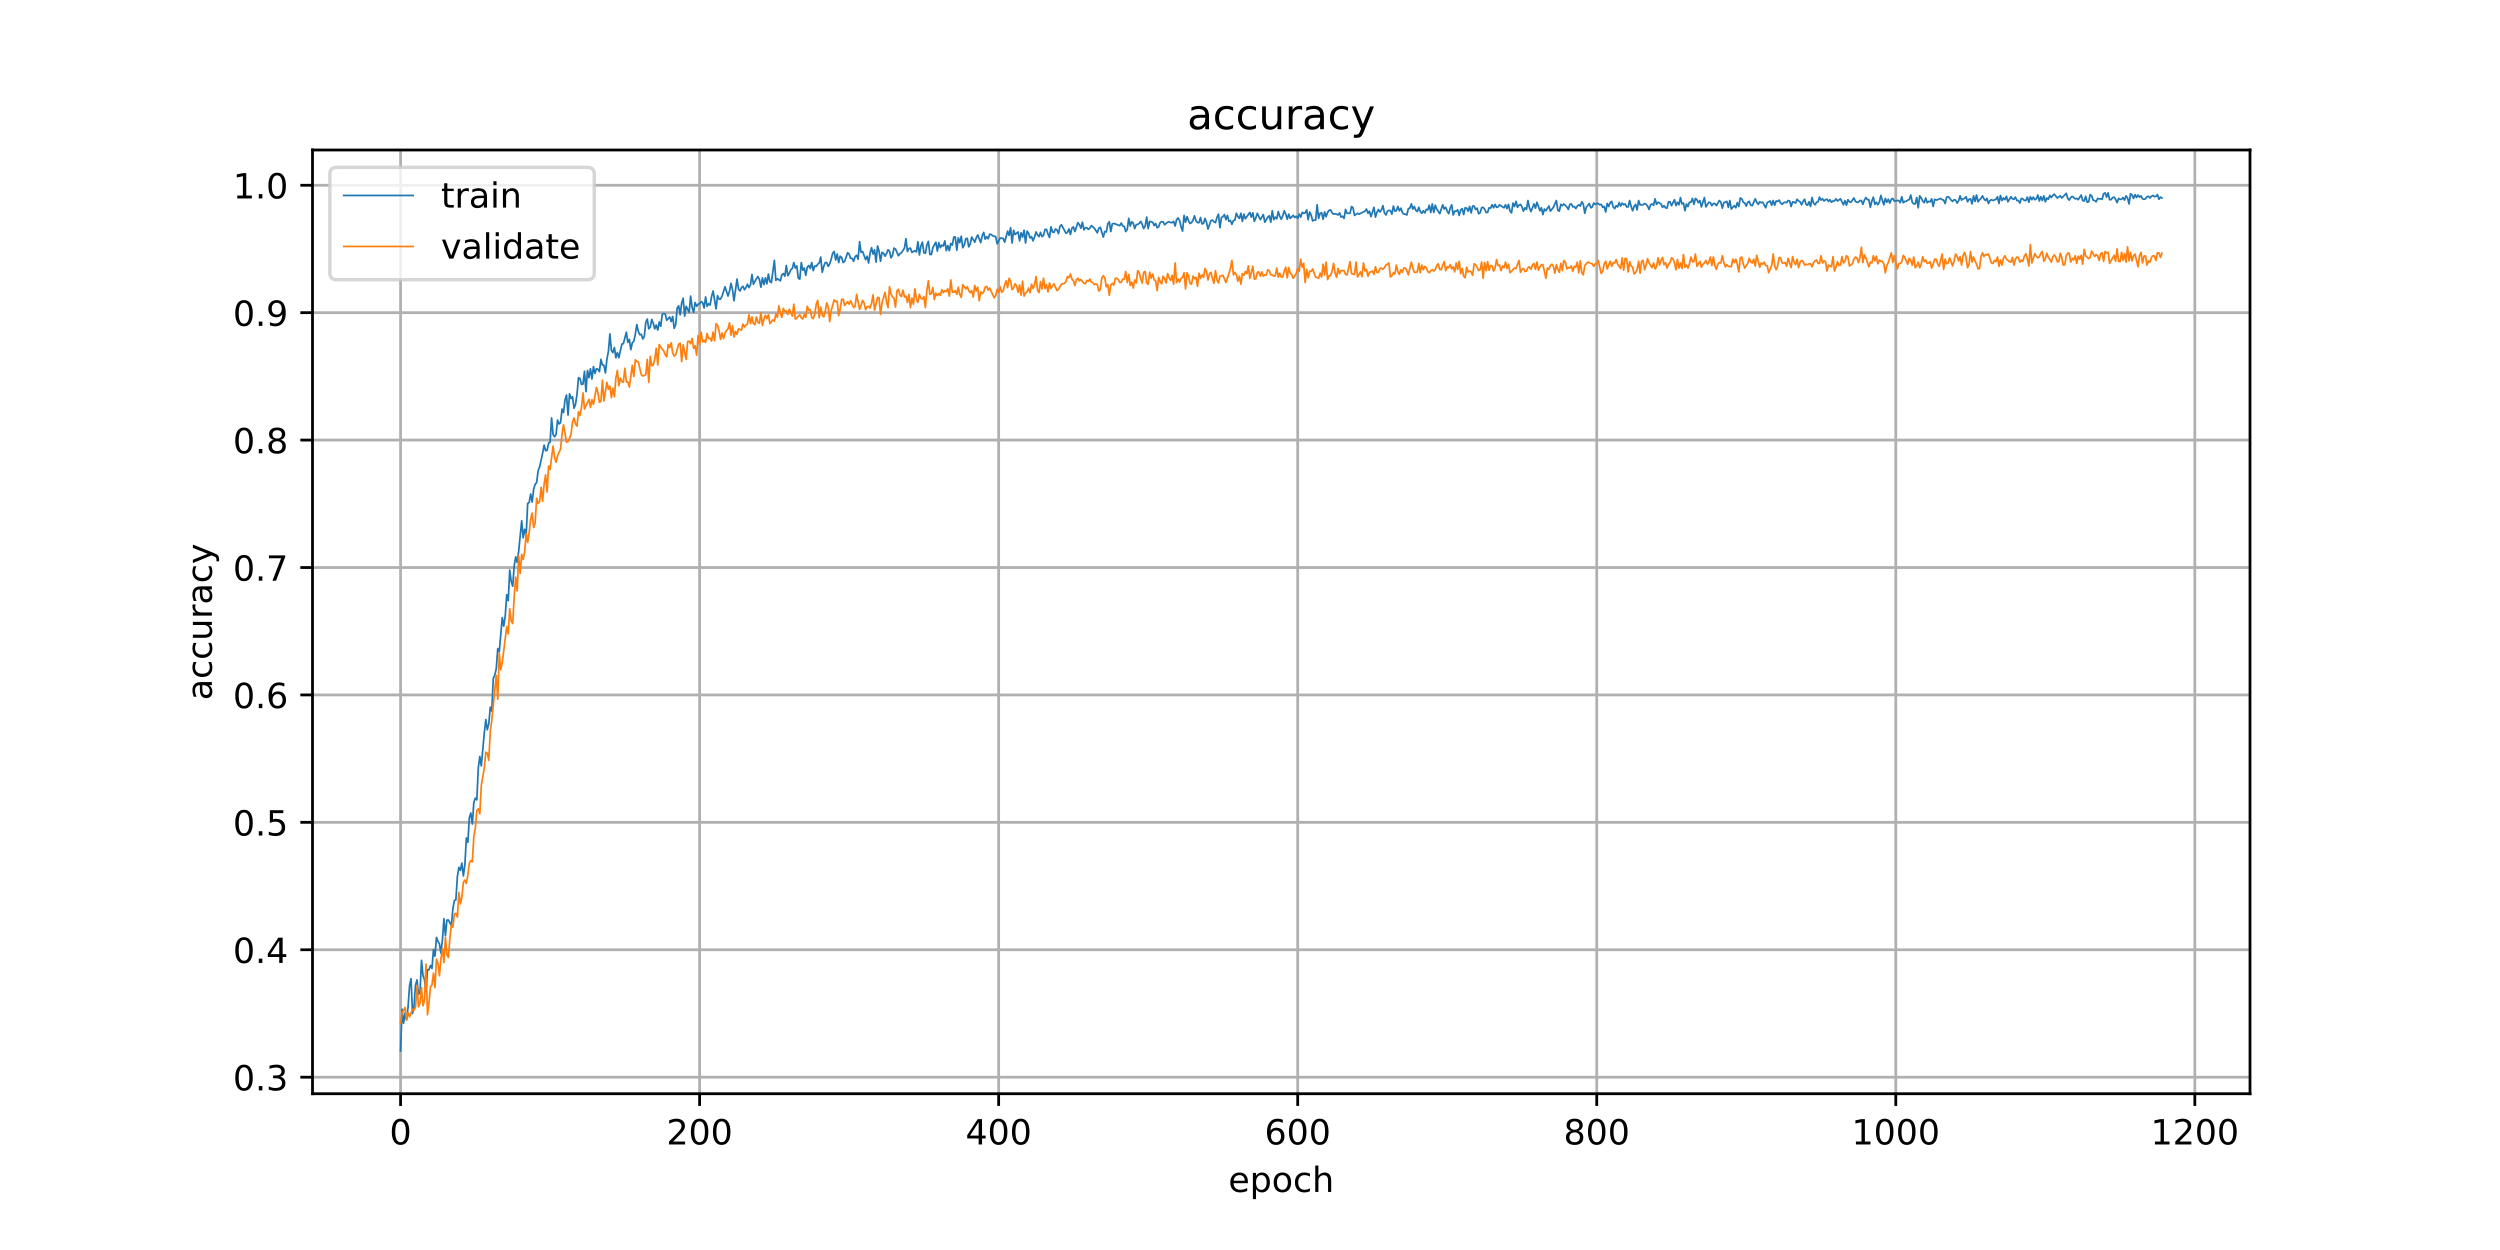 <?xml version="1.0" encoding="utf-8" standalone="no"?>
<!DOCTYPE svg PUBLIC "-//W3C//DTD SVG 1.1//EN"
  "http://www.w3.org/Graphics/SVG/1.1/DTD/svg11.dtd">
<!-- Created with matplotlib (https://matplotlib.org/) -->
<svg height="360pt" version="1.1" viewBox="0 0 720 360" width="720pt" xmlns="http://www.w3.org/2000/svg" xmlns:xlink="http://www.w3.org/1999/xlink">
 <defs>
  <style type="text/css">
*{stroke-linecap:butt;stroke-linejoin:round;}
  </style>
 </defs>
 <g id="figure_1">
  <g id="patch_1">
   <path d="M 0 360 
L 720 360 
L 720 0 
L 0 0 
z
" style="fill:#ffffff;"/>
  </g>
  <g id="axes_1">
   <g id="patch_2">
    <path d="M 90 315 
L 648 315 
L 648 43.2 
L 90 43.2 
z
" style="fill:#ffffff;"/>
   </g>
   <g id="matplotlib.axis_1">
    <g id="xtick_1">
     <g id="line2d_1">
      <path clip-path="url(#p5f031a308f)" d="M 115.364 315 
L 115.364 43.2 
" style="fill:none;stroke:#b0b0b0;stroke-linecap:square;stroke-width:0.8;"/>
     </g>
     <g id="line2d_2">
      <defs>
       <path d="M 0 0 
L 0 3.5 
" id="m6a909d408a" style="stroke:#000000;stroke-width:0.8;"/>
      </defs>
      <g>
       <use style="stroke:#000000;stroke-width:0.8;" x="115.364" xlink:href="#m6a909d408a" y="315"/>
      </g>
     </g>
     <g id="text_1">
      <!-- 0 -->
      <defs>
       <path d="M 31.781 66.406 
Q 24.172 66.406 20.328 58.906 
Q 16.5 51.422 16.5 36.375 
Q 16.5 21.391 20.328 13.891 
Q 24.172 6.391 31.781 6.391 
Q 39.453 6.391 43.281 13.891 
Q 47.125 21.391 47.125 36.375 
Q 47.125 51.422 43.281 58.906 
Q 39.453 66.406 31.781 66.406 
z
M 31.781 74.219 
Q 44.047 74.219 50.516 64.516 
Q 56.984 54.828 56.984 36.375 
Q 56.984 17.969 50.516 8.266 
Q 44.047 -1.422 31.781 -1.422 
Q 19.531 -1.422 13.062 8.266 
Q 6.594 17.969 6.594 36.375 
Q 6.594 54.828 13.062 64.516 
Q 19.531 74.219 31.781 74.219 
z
" id="DejaVuSans-48"/>
      </defs>
      <g transform="translate(112.182 329.598)scale(0.1 -0.1)">
       <use xlink:href="#DejaVuSans-48"/>
      </g>
     </g>
    </g>
    <g id="xtick_2">
     <g id="line2d_3">
      <path clip-path="url(#p5f031a308f)" d="M 201.488 315 
L 201.488 43.2 
" style="fill:none;stroke:#b0b0b0;stroke-linecap:square;stroke-width:0.8;"/>
     </g>
     <g id="line2d_4">
      <g>
       <use style="stroke:#000000;stroke-width:0.8;" x="201.488" xlink:href="#m6a909d408a" y="315"/>
      </g>
     </g>
     <g id="text_2">
      <!-- 200 -->
      <defs>
       <path d="M 19.188 8.297 
L 53.609 8.297 
L 53.609 0 
L 7.328 0 
L 7.328 8.297 
Q 12.938 14.109 22.625 23.891 
Q 32.328 33.688 34.812 36.531 
Q 39.547 41.844 41.422 45.531 
Q 43.312 49.219 43.312 52.781 
Q 43.312 58.594 39.234 62.25 
Q 35.156 65.922 28.609 65.922 
Q 23.969 65.922 18.812 64.312 
Q 13.672 62.703 7.812 59.422 
L 7.812 69.391 
Q 13.766 71.781 18.938 73 
Q 24.125 74.219 28.422 74.219 
Q 39.75 74.219 46.484 68.547 
Q 53.219 62.891 53.219 53.422 
Q 53.219 48.922 51.531 44.891 
Q 49.859 40.875 45.406 35.406 
Q 44.188 33.984 37.641 27.219 
Q 31.109 20.453 19.188 8.297 
z
" id="DejaVuSans-50"/>
      </defs>
      <g transform="translate(191.944 329.598)scale(0.1 -0.1)">
       <use xlink:href="#DejaVuSans-50"/>
       <use x="63.623" xlink:href="#DejaVuSans-48"/>
       <use x="127.246" xlink:href="#DejaVuSans-48"/>
      </g>
     </g>
    </g>
    <g id="xtick_3">
     <g id="line2d_5">
      <path clip-path="url(#p5f031a308f)" d="M 287.612 315 
L 287.612 43.2 
" style="fill:none;stroke:#b0b0b0;stroke-linecap:square;stroke-width:0.8;"/>
     </g>
     <g id="line2d_6">
      <g>
       <use style="stroke:#000000;stroke-width:0.8;" x="287.612" xlink:href="#m6a909d408a" y="315"/>
      </g>
     </g>
     <g id="text_3">
      <!-- 400 -->
      <defs>
       <path d="M 37.797 64.312 
L 12.891 25.391 
L 37.797 25.391 
z
M 35.203 72.906 
L 47.609 72.906 
L 47.609 25.391 
L 58.016 25.391 
L 58.016 17.188 
L 47.609 17.188 
L 47.609 0 
L 37.797 0 
L 37.797 17.188 
L 4.891 17.188 
L 4.891 26.703 
z
" id="DejaVuSans-52"/>
      </defs>
      <g transform="translate(278.069 329.598)scale(0.1 -0.1)">
       <use xlink:href="#DejaVuSans-52"/>
       <use x="63.623" xlink:href="#DejaVuSans-48"/>
       <use x="127.246" xlink:href="#DejaVuSans-48"/>
      </g>
     </g>
    </g>
    <g id="xtick_4">
     <g id="line2d_7">
      <path clip-path="url(#p5f031a308f)" d="M 373.737 315 
L 373.737 43.2 
" style="fill:none;stroke:#b0b0b0;stroke-linecap:square;stroke-width:0.8;"/>
     </g>
     <g id="line2d_8">
      <g>
       <use style="stroke:#000000;stroke-width:0.8;" x="373.737" xlink:href="#m6a909d408a" y="315"/>
      </g>
     </g>
     <g id="text_4">
      <!-- 600 -->
      <defs>
       <path d="M 33.016 40.375 
Q 26.375 40.375 22.484 35.828 
Q 18.609 31.297 18.609 23.391 
Q 18.609 15.531 22.484 10.953 
Q 26.375 6.391 33.016 6.391 
Q 39.656 6.391 43.531 10.953 
Q 47.406 15.531 47.406 23.391 
Q 47.406 31.297 43.531 35.828 
Q 39.656 40.375 33.016 40.375 
z
M 52.594 71.297 
L 52.594 62.312 
Q 48.875 64.062 45.094 64.984 
Q 41.312 65.922 37.594 65.922 
Q 27.828 65.922 22.672 59.328 
Q 17.531 52.734 16.797 39.406 
Q 19.672 43.656 24.016 45.922 
Q 28.375 48.188 33.594 48.188 
Q 44.578 48.188 50.953 41.516 
Q 57.328 34.859 57.328 23.391 
Q 57.328 12.156 50.688 5.359 
Q 44.047 -1.422 33.016 -1.422 
Q 20.359 -1.422 13.672 8.266 
Q 6.984 17.969 6.984 36.375 
Q 6.984 53.656 15.188 63.938 
Q 23.391 74.219 37.203 74.219 
Q 40.922 74.219 44.703 73.484 
Q 48.484 72.75 52.594 71.297 
z
" id="DejaVuSans-54"/>
      </defs>
      <g transform="translate(364.193 329.598)scale(0.1 -0.1)">
       <use xlink:href="#DejaVuSans-54"/>
       <use x="63.623" xlink:href="#DejaVuSans-48"/>
       <use x="127.246" xlink:href="#DejaVuSans-48"/>
      </g>
     </g>
    </g>
    <g id="xtick_5">
     <g id="line2d_9">
      <path clip-path="url(#p5f031a308f)" d="M 459.861 315 
L 459.861 43.2 
" style="fill:none;stroke:#b0b0b0;stroke-linecap:square;stroke-width:0.8;"/>
     </g>
     <g id="line2d_10">
      <g>
       <use style="stroke:#000000;stroke-width:0.8;" x="459.861" xlink:href="#m6a909d408a" y="315"/>
      </g>
     </g>
     <g id="text_5">
      <!-- 800 -->
      <defs>
       <path d="M 31.781 34.625 
Q 24.75 34.625 20.719 30.859 
Q 16.703 27.094 16.703 20.516 
Q 16.703 13.922 20.719 10.156 
Q 24.75 6.391 31.781 6.391 
Q 38.812 6.391 42.859 10.172 
Q 46.922 13.969 46.922 20.516 
Q 46.922 27.094 42.891 30.859 
Q 38.875 34.625 31.781 34.625 
z
M 21.922 38.812 
Q 15.578 40.375 12.031 44.719 
Q 8.5 49.078 8.5 55.328 
Q 8.5 64.062 14.719 69.141 
Q 20.953 74.219 31.781 74.219 
Q 42.672 74.219 48.875 69.141 
Q 55.078 64.062 55.078 55.328 
Q 55.078 49.078 51.531 44.719 
Q 48 40.375 41.703 38.812 
Q 48.828 37.156 52.797 32.312 
Q 56.781 27.484 56.781 20.516 
Q 56.781 9.906 50.312 4.234 
Q 43.844 -1.422 31.781 -1.422 
Q 19.734 -1.422 13.25 4.234 
Q 6.781 9.906 6.781 20.516 
Q 6.781 27.484 10.781 32.312 
Q 14.797 37.156 21.922 38.812 
z
M 18.312 54.391 
Q 18.312 48.734 21.844 45.562 
Q 25.391 42.391 31.781 42.391 
Q 38.141 42.391 41.719 45.562 
Q 45.312 48.734 45.312 54.391 
Q 45.312 60.062 41.719 63.234 
Q 38.141 66.406 31.781 66.406 
Q 25.391 66.406 21.844 63.234 
Q 18.312 60.062 18.312 54.391 
z
" id="DejaVuSans-56"/>
      </defs>
      <g transform="translate(450.317 329.598)scale(0.1 -0.1)">
       <use xlink:href="#DejaVuSans-56"/>
       <use x="63.623" xlink:href="#DejaVuSans-48"/>
       <use x="127.246" xlink:href="#DejaVuSans-48"/>
      </g>
     </g>
    </g>
    <g id="xtick_6">
     <g id="line2d_11">
      <path clip-path="url(#p5f031a308f)" d="M 545.986 315 
L 545.986 43.2 
" style="fill:none;stroke:#b0b0b0;stroke-linecap:square;stroke-width:0.8;"/>
     </g>
     <g id="line2d_12">
      <g>
       <use style="stroke:#000000;stroke-width:0.8;" x="545.986" xlink:href="#m6a909d408a" y="315"/>
      </g>
     </g>
     <g id="text_6">
      <!-- 1000 -->
      <defs>
       <path d="M 12.406 8.297 
L 28.516 8.297 
L 28.516 63.922 
L 10.984 60.406 
L 10.984 69.391 
L 28.422 72.906 
L 38.281 72.906 
L 38.281 8.297 
L 54.391 8.297 
L 54.391 0 
L 12.406 0 
z
" id="DejaVuSans-49"/>
      </defs>
      <g transform="translate(533.261 329.598)scale(0.1 -0.1)">
       <use xlink:href="#DejaVuSans-49"/>
       <use x="63.623" xlink:href="#DejaVuSans-48"/>
       <use x="127.246" xlink:href="#DejaVuSans-48"/>
       <use x="190.869" xlink:href="#DejaVuSans-48"/>
      </g>
     </g>
    </g>
    <g id="xtick_7">
     <g id="line2d_13">
      <path clip-path="url(#p5f031a308f)" d="M 632.11 315 
L 632.11 43.2 
" style="fill:none;stroke:#b0b0b0;stroke-linecap:square;stroke-width:0.8;"/>
     </g>
     <g id="line2d_14">
      <g>
       <use style="stroke:#000000;stroke-width:0.8;" x="632.11" xlink:href="#m6a909d408a" y="315"/>
      </g>
     </g>
     <g id="text_7">
      <!-- 1200 -->
      <g transform="translate(619.385 329.598)scale(0.1 -0.1)">
       <use xlink:href="#DejaVuSans-49"/>
       <use x="63.623" xlink:href="#DejaVuSans-50"/>
       <use x="127.246" xlink:href="#DejaVuSans-48"/>
       <use x="190.869" xlink:href="#DejaVuSans-48"/>
      </g>
     </g>
    </g>
    <g id="text_8">
     <!-- epoch -->
     <defs>
      <path d="M 56.203 29.594 
L 56.203 25.203 
L 14.891 25.203 
Q 15.484 15.922 20.484 11.062 
Q 25.484 6.203 34.422 6.203 
Q 39.594 6.203 44.453 7.469 
Q 49.312 8.734 54.109 11.281 
L 54.109 2.781 
Q 49.266 0.734 44.188 -0.344 
Q 39.109 -1.422 33.891 -1.422 
Q 20.797 -1.422 13.156 6.188 
Q 5.516 13.812 5.516 26.812 
Q 5.516 40.234 12.766 48.109 
Q 20.016 56 32.328 56 
Q 43.359 56 49.781 48.891 
Q 56.203 41.797 56.203 29.594 
z
M 47.219 32.234 
Q 47.125 39.594 43.094 43.984 
Q 39.062 48.391 32.422 48.391 
Q 24.906 48.391 20.391 44.141 
Q 15.875 39.891 15.188 32.172 
z
" id="DejaVuSans-101"/>
      <path d="M 18.109 8.203 
L 18.109 -20.797 
L 9.078 -20.797 
L 9.078 54.688 
L 18.109 54.688 
L 18.109 46.391 
Q 20.953 51.266 25.266 53.625 
Q 29.594 56 35.594 56 
Q 45.562 56 51.781 48.094 
Q 58.016 40.188 58.016 27.297 
Q 58.016 14.406 51.781 6.484 
Q 45.562 -1.422 35.594 -1.422 
Q 29.594 -1.422 25.266 0.953 
Q 20.953 3.328 18.109 8.203 
z
M 48.688 27.297 
Q 48.688 37.203 44.609 42.844 
Q 40.531 48.484 33.406 48.484 
Q 26.266 48.484 22.188 42.844 
Q 18.109 37.203 18.109 27.297 
Q 18.109 17.391 22.188 11.75 
Q 26.266 6.109 33.406 6.109 
Q 40.531 6.109 44.609 11.75 
Q 48.688 17.391 48.688 27.297 
z
" id="DejaVuSans-112"/>
      <path d="M 30.609 48.391 
Q 23.391 48.391 19.188 42.75 
Q 14.984 37.109 14.984 27.297 
Q 14.984 17.484 19.156 11.844 
Q 23.344 6.203 30.609 6.203 
Q 37.797 6.203 41.984 11.859 
Q 46.188 17.531 46.188 27.297 
Q 46.188 37.016 41.984 42.703 
Q 37.797 48.391 30.609 48.391 
z
M 30.609 56 
Q 42.328 56 49.016 48.375 
Q 55.719 40.766 55.719 27.297 
Q 55.719 13.875 49.016 6.219 
Q 42.328 -1.422 30.609 -1.422 
Q 18.844 -1.422 12.172 6.219 
Q 5.516 13.875 5.516 27.297 
Q 5.516 40.766 12.172 48.375 
Q 18.844 56 30.609 56 
z
" id="DejaVuSans-111"/>
      <path d="M 48.781 52.594 
L 48.781 44.188 
Q 44.969 46.297 41.141 47.344 
Q 37.312 48.391 33.406 48.391 
Q 24.656 48.391 19.812 42.844 
Q 14.984 37.312 14.984 27.297 
Q 14.984 17.281 19.812 11.734 
Q 24.656 6.203 33.406 6.203 
Q 37.312 6.203 41.141 7.25 
Q 44.969 8.297 48.781 10.406 
L 48.781 2.094 
Q 45.016 0.344 40.984 -0.531 
Q 36.969 -1.422 32.422 -1.422 
Q 20.062 -1.422 12.781 6.344 
Q 5.516 14.109 5.516 27.297 
Q 5.516 40.672 12.859 48.328 
Q 20.219 56 33.016 56 
Q 37.156 56 41.109 55.141 
Q 45.062 54.297 48.781 52.594 
z
" id="DejaVuSans-99"/>
      <path d="M 54.891 33.016 
L 54.891 0 
L 45.906 0 
L 45.906 32.719 
Q 45.906 40.484 42.875 44.328 
Q 39.844 48.188 33.797 48.188 
Q 26.516 48.188 22.312 43.547 
Q 18.109 38.922 18.109 30.906 
L 18.109 0 
L 9.078 0 
L 9.078 75.984 
L 18.109 75.984 
L 18.109 46.188 
Q 21.344 51.125 25.703 53.562 
Q 30.078 56 35.797 56 
Q 45.219 56 50.047 50.172 
Q 54.891 44.344 54.891 33.016 
z
" id="DejaVuSans-104"/>
     </defs>
     <g transform="translate(353.772 343.277)scale(0.1 -0.1)">
      <use xlink:href="#DejaVuSans-101"/>
      <use x="61.523" xlink:href="#DejaVuSans-112"/>
      <use x="125" xlink:href="#DejaVuSans-111"/>
      <use x="186.182" xlink:href="#DejaVuSans-99"/>
      <use x="241.162" xlink:href="#DejaVuSans-104"/>
     </g>
    </g>
   </g>
   <g id="matplotlib.axis_2">
    <g id="ytick_1">
     <g id="line2d_15">
      <path clip-path="url(#p5f031a308f)" d="M 90 310.229 
L 648 310.229 
" style="fill:none;stroke:#b0b0b0;stroke-linecap:square;stroke-width:0.8;"/>
     </g>
     <g id="line2d_16">
      <defs>
       <path d="M 0 0 
L -3.5 0 
" id="m21720a426d" style="stroke:#000000;stroke-width:0.8;"/>
      </defs>
      <g>
       <use style="stroke:#000000;stroke-width:0.8;" x="90" xlink:href="#m21720a426d" y="310.229"/>
      </g>
     </g>
     <g id="text_9">
      <!-- 0.3 -->
      <defs>
       <path d="M 10.688 12.406 
L 21 12.406 
L 21 0 
L 10.688 0 
z
" id="DejaVuSans-46"/>
       <path d="M 40.578 39.312 
Q 47.656 37.797 51.625 33 
Q 55.609 28.219 55.609 21.188 
Q 55.609 10.406 48.188 4.484 
Q 40.766 -1.422 27.094 -1.422 
Q 22.516 -1.422 17.656 -0.516 
Q 12.797 0.391 7.625 2.203 
L 7.625 11.719 
Q 11.719 9.328 16.594 8.109 
Q 21.484 6.891 26.812 6.891 
Q 36.078 6.891 40.938 10.547 
Q 45.797 14.203 45.797 21.188 
Q 45.797 27.641 41.281 31.266 
Q 36.766 34.906 28.719 34.906 
L 20.219 34.906 
L 20.219 43.016 
L 29.109 43.016 
Q 36.375 43.016 40.234 45.922 
Q 44.094 48.828 44.094 54.297 
Q 44.094 59.906 40.109 62.906 
Q 36.141 65.922 28.719 65.922 
Q 24.656 65.922 20.016 65.031 
Q 15.375 64.156 9.812 62.312 
L 9.812 71.094 
Q 15.438 72.656 20.344 73.438 
Q 25.25 74.219 29.594 74.219 
Q 40.828 74.219 47.359 69.109 
Q 53.906 64.016 53.906 55.328 
Q 53.906 49.266 50.438 45.094 
Q 46.969 40.922 40.578 39.312 
z
" id="DejaVuSans-51"/>
      </defs>
      <g transform="translate(67.097 314.029)scale(0.1 -0.1)">
       <use xlink:href="#DejaVuSans-48"/>
       <use x="63.623" xlink:href="#DejaVuSans-46"/>
       <use x="95.41" xlink:href="#DejaVuSans-51"/>
      </g>
     </g>
    </g>
    <g id="ytick_2">
     <g id="line2d_17">
      <path clip-path="url(#p5f031a308f)" d="M 90 273.533 
L 648 273.533 
" style="fill:none;stroke:#b0b0b0;stroke-linecap:square;stroke-width:0.8;"/>
     </g>
     <g id="line2d_18">
      <g>
       <use style="stroke:#000000;stroke-width:0.8;" x="90" xlink:href="#m21720a426d" y="273.533"/>
      </g>
     </g>
     <g id="text_10">
      <!-- 0.4 -->
      <g transform="translate(67.097 277.332)scale(0.1 -0.1)">
       <use xlink:href="#DejaVuSans-48"/>
       <use x="63.623" xlink:href="#DejaVuSans-46"/>
       <use x="95.41" xlink:href="#DejaVuSans-52"/>
      </g>
     </g>
    </g>
    <g id="ytick_3">
     <g id="line2d_19">
      <path clip-path="url(#p5f031a308f)" d="M 90 236.836 
L 648 236.836 
" style="fill:none;stroke:#b0b0b0;stroke-linecap:square;stroke-width:0.8;"/>
     </g>
     <g id="line2d_20">
      <g>
       <use style="stroke:#000000;stroke-width:0.8;" x="90" xlink:href="#m21720a426d" y="236.836"/>
      </g>
     </g>
     <g id="text_11">
      <!-- 0.5 -->
      <defs>
       <path d="M 10.797 72.906 
L 49.516 72.906 
L 49.516 64.594 
L 19.828 64.594 
L 19.828 46.734 
Q 21.969 47.469 24.109 47.828 
Q 26.266 48.188 28.422 48.188 
Q 40.625 48.188 47.75 41.5 
Q 54.891 34.812 54.891 23.391 
Q 54.891 11.625 47.562 5.094 
Q 40.234 -1.422 26.906 -1.422 
Q 22.312 -1.422 17.547 -0.641 
Q 12.797 0.141 7.719 1.703 
L 7.719 11.625 
Q 12.109 9.234 16.797 8.062 
Q 21.484 6.891 26.703 6.891 
Q 35.156 6.891 40.078 11.328 
Q 45.016 15.766 45.016 23.391 
Q 45.016 31 40.078 35.438 
Q 35.156 39.891 26.703 39.891 
Q 22.75 39.891 18.812 39.016 
Q 14.891 38.141 10.797 36.281 
z
" id="DejaVuSans-53"/>
      </defs>
      <g transform="translate(67.097 240.635)scale(0.1 -0.1)">
       <use xlink:href="#DejaVuSans-48"/>
       <use x="63.623" xlink:href="#DejaVuSans-46"/>
       <use x="95.41" xlink:href="#DejaVuSans-53"/>
      </g>
     </g>
    </g>
    <g id="ytick_4">
     <g id="line2d_21">
      <path clip-path="url(#p5f031a308f)" d="M 90 200.139 
L 648 200.139 
" style="fill:none;stroke:#b0b0b0;stroke-linecap:square;stroke-width:0.8;"/>
     </g>
     <g id="line2d_22">
      <g>
       <use style="stroke:#000000;stroke-width:0.8;" x="90" xlink:href="#m21720a426d" y="200.139"/>
      </g>
     </g>
     <g id="text_12">
      <!-- 0.6 -->
      <g transform="translate(67.097 203.939)scale(0.1 -0.1)">
       <use xlink:href="#DejaVuSans-48"/>
       <use x="63.623" xlink:href="#DejaVuSans-46"/>
       <use x="95.41" xlink:href="#DejaVuSans-54"/>
      </g>
     </g>
    </g>
    <g id="ytick_5">
     <g id="line2d_23">
      <path clip-path="url(#p5f031a308f)" d="M 90 163.443 
L 648 163.443 
" style="fill:none;stroke:#b0b0b0;stroke-linecap:square;stroke-width:0.8;"/>
     </g>
     <g id="line2d_24">
      <g>
       <use style="stroke:#000000;stroke-width:0.8;" x="90" xlink:href="#m21720a426d" y="163.443"/>
      </g>
     </g>
     <g id="text_13">
      <!-- 0.7 -->
      <defs>
       <path d="M 8.203 72.906 
L 55.078 72.906 
L 55.078 68.703 
L 28.609 0 
L 18.312 0 
L 43.219 64.594 
L 8.203 64.594 
z
" id="DejaVuSans-55"/>
      </defs>
      <g transform="translate(67.097 167.242)scale(0.1 -0.1)">
       <use xlink:href="#DejaVuSans-48"/>
       <use x="63.623" xlink:href="#DejaVuSans-46"/>
       <use x="95.41" xlink:href="#DejaVuSans-55"/>
      </g>
     </g>
    </g>
    <g id="ytick_6">
     <g id="line2d_25">
      <path clip-path="url(#p5f031a308f)" d="M 90 126.746 
L 648 126.746 
" style="fill:none;stroke:#b0b0b0;stroke-linecap:square;stroke-width:0.8;"/>
     </g>
     <g id="line2d_26">
      <g>
       <use style="stroke:#000000;stroke-width:0.8;" x="90" xlink:href="#m21720a426d" y="126.746"/>
      </g>
     </g>
     <g id="text_14">
      <!-- 0.8 -->
      <g transform="translate(67.097 130.545)scale(0.1 -0.1)">
       <use xlink:href="#DejaVuSans-48"/>
       <use x="63.623" xlink:href="#DejaVuSans-46"/>
       <use x="95.41" xlink:href="#DejaVuSans-56"/>
      </g>
     </g>
    </g>
    <g id="ytick_7">
     <g id="line2d_27">
      <path clip-path="url(#p5f031a308f)" d="M 90 90.049 
L 648 90.049 
" style="fill:none;stroke:#b0b0b0;stroke-linecap:square;stroke-width:0.8;"/>
     </g>
     <g id="line2d_28">
      <g>
       <use style="stroke:#000000;stroke-width:0.8;" x="90" xlink:href="#m21720a426d" y="90.049"/>
      </g>
     </g>
     <g id="text_15">
      <!-- 0.9 -->
      <defs>
       <path d="M 10.984 1.516 
L 10.984 10.5 
Q 14.703 8.734 18.5 7.812 
Q 22.312 6.891 25.984 6.891 
Q 35.75 6.891 40.891 13.453 
Q 46.047 20.016 46.781 33.406 
Q 43.953 29.203 39.594 26.953 
Q 35.25 24.703 29.984 24.703 
Q 19.047 24.703 12.672 31.312 
Q 6.297 37.938 6.297 49.422 
Q 6.297 60.641 12.938 67.422 
Q 19.578 74.219 30.609 74.219 
Q 43.266 74.219 49.922 64.516 
Q 56.594 54.828 56.594 36.375 
Q 56.594 19.141 48.406 8.859 
Q 40.234 -1.422 26.422 -1.422 
Q 22.703 -1.422 18.891 -0.688 
Q 15.094 0.047 10.984 1.516 
z
M 30.609 32.422 
Q 37.25 32.422 41.125 36.953 
Q 45.016 41.5 45.016 49.422 
Q 45.016 57.281 41.125 61.844 
Q 37.25 66.406 30.609 66.406 
Q 23.969 66.406 20.094 61.844 
Q 16.219 57.281 16.219 49.422 
Q 16.219 41.5 20.094 36.953 
Q 23.969 32.422 30.609 32.422 
z
" id="DejaVuSans-57"/>
      </defs>
      <g transform="translate(67.097 93.849)scale(0.1 -0.1)">
       <use xlink:href="#DejaVuSans-48"/>
       <use x="63.623" xlink:href="#DejaVuSans-46"/>
       <use x="95.41" xlink:href="#DejaVuSans-57"/>
      </g>
     </g>
    </g>
    <g id="ytick_8">
     <g id="line2d_29">
      <path clip-path="url(#p5f031a308f)" d="M 90 53.353 
L 648 53.353 
" style="fill:none;stroke:#b0b0b0;stroke-linecap:square;stroke-width:0.8;"/>
     </g>
     <g id="line2d_30">
      <g>
       <use style="stroke:#000000;stroke-width:0.8;" x="90" xlink:href="#m21720a426d" y="53.353"/>
      </g>
     </g>
     <g id="text_16">
      <!-- 1.0 -->
      <g transform="translate(67.097 57.152)scale(0.1 -0.1)">
       <use xlink:href="#DejaVuSans-49"/>
       <use x="63.623" xlink:href="#DejaVuSans-46"/>
       <use x="95.41" xlink:href="#DejaVuSans-48"/>
      </g>
     </g>
    </g>
    <g id="text_17">
     <!-- accuracy -->
     <defs>
      <path d="M 34.281 27.484 
Q 23.391 27.484 19.188 25 
Q 14.984 22.516 14.984 16.5 
Q 14.984 11.719 18.141 8.906 
Q 21.297 6.109 26.703 6.109 
Q 34.188 6.109 38.703 11.406 
Q 43.219 16.703 43.219 25.484 
L 43.219 27.484 
z
M 52.203 31.203 
L 52.203 0 
L 43.219 0 
L 43.219 8.297 
Q 40.141 3.328 35.547 0.953 
Q 30.953 -1.422 24.312 -1.422 
Q 15.922 -1.422 10.953 3.297 
Q 6 8.016 6 15.922 
Q 6 25.141 12.172 29.828 
Q 18.359 34.516 30.609 34.516 
L 43.219 34.516 
L 43.219 35.406 
Q 43.219 41.609 39.141 45 
Q 35.062 48.391 27.688 48.391 
Q 23 48.391 18.547 47.266 
Q 14.109 46.141 10.016 43.891 
L 10.016 52.203 
Q 14.938 54.109 19.578 55.047 
Q 24.219 56 28.609 56 
Q 40.484 56 46.344 49.844 
Q 52.203 43.703 52.203 31.203 
z
" id="DejaVuSans-97"/>
      <path d="M 8.5 21.578 
L 8.5 54.688 
L 17.484 54.688 
L 17.484 21.922 
Q 17.484 14.156 20.5 10.266 
Q 23.531 6.391 29.594 6.391 
Q 36.859 6.391 41.078 11.031 
Q 45.312 15.672 45.312 23.688 
L 45.312 54.688 
L 54.297 54.688 
L 54.297 0 
L 45.312 0 
L 45.312 8.406 
Q 42.047 3.422 37.719 1 
Q 33.406 -1.422 27.688 -1.422 
Q 18.266 -1.422 13.375 4.438 
Q 8.5 10.297 8.5 21.578 
z
M 31.109 56 
z
" id="DejaVuSans-117"/>
      <path d="M 41.109 46.297 
Q 39.594 47.172 37.812 47.578 
Q 36.031 48 33.891 48 
Q 26.266 48 22.188 43.047 
Q 18.109 38.094 18.109 28.812 
L 18.109 0 
L 9.078 0 
L 9.078 54.688 
L 18.109 54.688 
L 18.109 46.188 
Q 20.953 51.172 25.484 53.578 
Q 30.031 56 36.531 56 
Q 37.453 56 38.578 55.875 
Q 39.703 55.766 41.062 55.516 
z
" id="DejaVuSans-114"/>
      <path d="M 32.172 -5.078 
Q 28.375 -14.844 24.75 -17.812 
Q 21.141 -20.797 15.094 -20.797 
L 7.906 -20.797 
L 7.906 -13.281 
L 13.188 -13.281 
Q 16.891 -13.281 18.938 -11.516 
Q 21 -9.766 23.484 -3.219 
L 25.094 0.875 
L 2.984 54.688 
L 12.5 54.688 
L 29.594 11.922 
L 46.688 54.688 
L 56.203 54.688 
z
" id="DejaVuSans-121"/>
     </defs>
     <g transform="translate(61.017 201.659)rotate(-90)scale(0.1 -0.1)">
      <use xlink:href="#DejaVuSans-97"/>
      <use x="61.279" xlink:href="#DejaVuSans-99"/>
      <use x="116.26" xlink:href="#DejaVuSans-99"/>
      <use x="171.24" xlink:href="#DejaVuSans-117"/>
      <use x="234.619" xlink:href="#DejaVuSans-114"/>
      <use x="275.732" xlink:href="#DejaVuSans-97"/>
      <use x="337.012" xlink:href="#DejaVuSans-99"/>
      <use x="391.992" xlink:href="#DejaVuSans-121"/>
     </g>
    </g>
   </g>
   <g id="line2d_31">
    <path clip-path="url(#p5f031a308f)" d="M 115.364 302.645 
L 115.794 290.658 
L 116.225 294.695 
L 116.656 291.759 
L 117.086 293.716 
L 117.517 290.046 
L 117.947 283.93 
L 118.378 281.851 
L 118.809 291.881 
L 119.239 289.924 
L 119.67 283.686 
L 120.1 282.218 
L 120.531 286.377 
L 120.962 285.765 
L 121.392 276.591 
L 121.823 280.994 
L 122.254 282.095 
L 122.684 285.643 
L 123.115 279.282 
L 123.545 279.282 
L 123.976 278.059 
L 124.407 278.915 
L 124.837 273.533 
L 125.268 275.368 
L 125.699 269.985 
L 126.129 271.086 
L 126.56 271.82 
L 126.99 274.511 
L 127.421 270.597 
L 127.852 264.603 
L 128.282 269.496 
L 128.713 264.97 
L 129.144 264.97 
L 130.005 266.56 
L 130.435 261.668 
L 130.866 259.343 
L 131.297 259.099 
L 131.727 252.371 
L 132.158 249.802 
L 132.589 250.659 
L 133.019 248.579 
L 133.45 252.249 
L 133.88 249.068 
L 134.311 241.362 
L 134.742 242.585 
L 135.172 235.491 
L 135.603 234.145 
L 136.033 237.325 
L 136.464 231.087 
L 136.895 229.864 
L 137.325 230.353 
L 137.756 221.057 
L 138.187 217.876 
L 138.617 220.567 
L 139.478 211.148 
L 139.909 207.234 
L 140.34 210.17 
L 140.77 208.457 
L 141.201 203.687 
L 141.632 204.788 
L 142.062 195.369 
L 142.493 194.513 
L 142.923 192.555 
L 143.354 186.806 
L 143.785 187.663 
L 144.646 177.877 
L 145.077 180.323 
L 145.507 177.387 
L 145.938 171.271 
L 146.368 172.984 
L 146.799 164.177 
L 147.23 167.479 
L 147.66 168.825 
L 148.091 162.953 
L 148.522 160.385 
L 148.952 161.975 
L 149.383 158.672 
L 150.244 149.987 
L 150.675 154.88 
L 151.105 152.434 
L 151.536 154.269 
L 151.967 144.972 
L 152.397 144.727 
L 152.828 142.281 
L 153.258 144.605 
L 153.689 140.935 
L 154.12 139.468 
L 154.55 138.978 
L 154.981 135.553 
L 155.411 134.452 
L 156.273 130.538 
L 156.703 128.214 
L 157.134 129.804 
L 157.565 129.682 
L 157.995 127.602 
L 158.426 127.358 
L 158.856 120.385 
L 159.287 125.156 
L 159.718 125.768 
L 160.148 125.156 
L 160.579 120.997 
L 161.01 122.098 
L 161.44 121.731 
L 161.871 117.817 
L 162.301 118.795 
L 162.732 115.125 
L 163.163 113.78 
L 163.593 119.529 
L 164.024 113.413 
L 164.455 114.759 
L 164.885 114.269 
L 165.316 117.572 
L 165.746 116.471 
L 166.177 113.535 
L 166.608 108.765 
L 167.038 109.009 
L 167.469 110.722 
L 167.9 110.6 
L 168.33 106.93 
L 168.761 112.801 
L 169.191 106.685 
L 169.622 108.765 
L 170.053 106.196 
L 170.483 109.132 
L 170.914 105.584 
L 171.344 107.541 
L 171.775 106.196 
L 172.206 106.318 
L 172.636 107.052 
L 173.067 103.505 
L 173.498 105.095 
L 173.928 105.217 
L 174.359 107.419 
L 174.789 103.505 
L 175.22 101.181 
L 175.651 96.166 
L 176.081 100.936 
L 176.512 101.548 
L 176.943 100.08 
L 177.373 103.016 
L 177.804 101.548 
L 178.234 103.016 
L 179.096 99.101 
L 179.526 98.979 
L 180.388 95.676 
L 180.818 98.612 
L 181.249 97.756 
L 181.679 100.691 
L 182.11 98.734 
L 182.541 98.245 
L 182.971 96.288 
L 183.402 93.474 
L 183.833 95.432 
L 184.263 96.41 
L 184.694 96.288 
L 185.124 97.633 
L 185.555 96.899 
L 185.986 92.863 
L 186.416 91.884 
L 186.847 94.698 
L 187.278 94.208 
L 187.708 92.007 
L 188.139 93.107 
L 188.569 94.698 
L 189 93.597 
L 189.431 95.065 
L 189.861 92.741 
L 190.292 93.964 
L 190.722 90.539 
L 191.153 90.294 
L 191.584 90.416 
L 192.014 92.251 
L 192.876 91.273 
L 193.306 92.618 
L 193.737 91.15 
L 194.167 94.575 
L 194.598 93.474 
L 195.029 88.704 
L 195.459 88.092 
L 195.89 90.661 
L 196.321 87.236 
L 196.751 85.89 
L 197.182 91.028 
L 197.612 88.215 
L 198.474 89.927 
L 198.904 85.279 
L 199.335 88.582 
L 199.766 89.927 
L 200.196 87.114 
L 200.627 88.215 
L 201.057 87.603 
L 201.488 87.481 
L 201.919 86.869 
L 202.349 87.114 
L 202.78 88.704 
L 203.211 85.523 
L 203.641 88.215 
L 204.072 87.481 
L 204.502 87.848 
L 204.933 85.401 
L 205.364 83.811 
L 206.225 88.949 
L 206.656 85.157 
L 207.086 86.135 
L 207.517 86.135 
L 207.947 85.279 
L 208.809 82.588 
L 209.67 85.279 
L 210.1 83.811 
L 210.531 81.609 
L 210.962 83.444 
L 211.392 86.624 
L 212.254 80.386 
L 212.684 83.199 
L 213.115 83.811 
L 213.545 82.832 
L 213.976 82.465 
L 214.407 83.444 
L 214.837 82.832 
L 215.268 81.854 
L 215.699 82.832 
L 216.129 82.098 
L 216.56 79.04 
L 216.99 81.854 
L 217.852 80.264 
L 218.282 79.652 
L 218.713 80.508 
L 219.144 82.71 
L 219.574 80.019 
L 220.005 81.976 
L 220.435 80.019 
L 220.866 81.732 
L 221.297 78.918 
L 221.727 81.12 
L 222.158 81.365 
L 223.019 75.004 
L 223.45 80.753 
L 223.88 80.264 
L 224.742 80.875 
L 225.172 79.163 
L 225.603 78.796 
L 226.033 79.53 
L 226.464 76.472 
L 226.895 79.407 
L 227.325 78.673 
L 227.756 77.695 
L 228.187 77.328 
L 228.617 75.615 
L 229.048 77.206 
L 229.478 76.594 
L 229.909 80.141 
L 230.34 80.386 
L 230.77 75.615 
L 231.201 77.817 
L 231.632 77.206 
L 232.062 79.285 
L 232.493 76.961 
L 232.923 76.472 
L 233.354 77.328 
L 233.785 75.615 
L 234.215 77.94 
L 234.646 76.594 
L 235.077 76.716 
L 235.507 76.105 
L 235.938 75.738 
L 236.368 74.025 
L 236.799 78.429 
L 237.23 76.716 
L 237.66 75.615 
L 238.091 75.615 
L 238.522 76.716 
L 238.952 75.982 
L 239.383 74.637 
L 239.813 72.924 
L 240.244 72.435 
L 240.675 74.881 
L 241.105 73.169 
L 241.536 75.615 
L 241.967 73.781 
L 242.397 74.148 
L 242.828 75.615 
L 243.258 75.248 
L 244.12 72.802 
L 244.55 73.169 
L 244.981 74.392 
L 245.411 74.392 
L 245.842 75.248 
L 246.273 73.903 
L 246.703 73.536 
L 247.134 74.637 
L 247.565 69.622 
L 247.995 72.68 
L 248.426 72.435 
L 249.287 74.759 
L 249.718 73.781 
L 250.148 75.738 
L 250.579 72.924 
L 251.01 71.334 
L 251.44 73.169 
L 251.871 71.946 
L 252.301 75.493 
L 252.732 70.845 
L 253.163 72.313 
L 253.593 75.248 
L 254.024 72.68 
L 254.455 72.924 
L 254.885 73.781 
L 255.316 73.047 
L 255.746 71.946 
L 256.177 72.313 
L 256.608 74.27 
L 257.038 73.536 
L 257.469 71.456 
L 257.9 71.701 
L 258.761 73.658 
L 259.191 73.047 
L 259.622 72.802 
L 260.483 71.456 
L 260.914 68.765 
L 261.344 72.435 
L 261.775 71.579 
L 262.206 71.456 
L 262.636 72.68 
L 263.498 72.19 
L 263.928 72.557 
L 264.359 69.622 
L 264.789 73.414 
L 265.22 70.845 
L 265.651 69.744 
L 266.081 72.802 
L 266.512 72.924 
L 266.943 70.6 
L 267.373 69.499 
L 267.804 73.291 
L 268.234 73.291 
L 268.665 71.334 
L 269.526 69.744 
L 269.957 72.313 
L 270.388 69.866 
L 270.818 71.334 
L 271.249 70.6 
L 271.679 70.845 
L 272.11 69.377 
L 272.541 72.19 
L 272.971 70.723 
L 273.402 72.19 
L 273.833 70.111 
L 274.263 70.6 
L 274.694 68.276 
L 275.124 68.276 
L 275.555 72.068 
L 275.986 68.521 
L 276.416 69.866 
L 276.847 68.031 
L 277.278 71.334 
L 277.708 70.6 
L 278.139 68.765 
L 278.569 68.643 
L 279 71.089 
L 279.431 70.233 
L 279.861 68.276 
L 280.722 69.744 
L 281.153 68.521 
L 281.584 67.664 
L 282.445 69.866 
L 282.876 67.909 
L 283.306 66.931 
L 283.737 68.888 
L 284.167 68.154 
L 284.598 68.765 
L 285.029 67.42 
L 285.459 67.542 
L 285.89 67.909 
L 286.751 68.154 
L 287.182 70.233 
L 288.043 68.521 
L 288.474 68.643 
L 288.904 68.643 
L 289.335 69.744 
L 290.196 66.564 
L 290.627 67.787 
L 291.057 65.585 
L 291.488 69.989 
L 291.919 66.319 
L 292.349 67.542 
L 293.211 66.808 
L 293.641 69.377 
L 294.072 67.053 
L 294.502 68.276 
L 294.933 66.319 
L 295.364 69.989 
L 295.794 66.564 
L 296.225 67.175 
L 296.656 68.521 
L 297.086 68.154 
L 297.517 69.377 
L 297.947 68.276 
L 298.378 66.808 
L 298.809 67.664 
L 299.239 68.154 
L 299.67 66.931 
L 300.1 68.154 
L 300.531 67.787 
L 300.962 66.074 
L 301.392 66.074 
L 301.823 67.42 
L 302.254 68.398 
L 302.684 65.34 
L 303.115 66.808 
L 303.545 66.931 
L 303.976 65.952 
L 304.407 66.197 
L 304.837 67.297 
L 305.268 65.218 
L 305.699 64.729 
L 306.99 67.175 
L 307.421 66.931 
L 307.852 65.952 
L 308.282 67.542 
L 308.713 65.707 
L 309.144 65.34 
L 309.574 66.686 
L 310.435 64.117 
L 310.866 64.729 
L 311.297 65.707 
L 311.727 63.995 
L 312.158 66.197 
L 312.589 65.585 
L 313.019 65.585 
L 313.45 66.074 
L 313.88 65.707 
L 314.311 64.973 
L 315.172 65.707 
L 316.033 67.053 
L 316.464 65.707 
L 316.895 65.463 
L 317.756 68.276 
L 318.187 66.686 
L 318.617 66.808 
L 319.048 64.484 
L 319.478 63.872 
L 319.909 66.686 
L 320.34 64.484 
L 320.77 64.362 
L 321.201 64.484 
L 322.062 64.851 
L 322.493 64.973 
L 322.923 64.239 
L 323.354 65.096 
L 323.785 65.218 
L 324.215 66.686 
L 324.646 66.074 
L 325.077 62.894 
L 325.507 65.096 
L 325.938 63.872 
L 326.368 64.239 
L 326.799 65.83 
L 327.23 64.729 
L 327.66 64.606 
L 328.091 64.362 
L 328.522 63.75 
L 328.952 64.606 
L 329.383 65.83 
L 329.813 65.096 
L 330.244 62.527 
L 330.675 65.83 
L 331.105 63.75 
L 331.967 63.995 
L 332.397 64.973 
L 332.828 64.362 
L 333.258 65.585 
L 333.689 65.34 
L 334.12 64.117 
L 334.55 63.872 
L 334.981 63.872 
L 335.411 64.729 
L 336.273 63.995 
L 336.703 63.872 
L 337.134 64.117 
L 337.565 64.117 
L 337.995 63.75 
L 338.426 65.096 
L 338.856 63.261 
L 339.287 62.772 
L 339.718 63.505 
L 340.148 65.34 
L 340.579 66.564 
L 341.01 62.038 
L 341.44 63.995 
L 341.871 62.405 
L 342.301 63.628 
L 342.732 64.362 
L 343.163 64.117 
L 343.593 63.383 
L 344.024 62.16 
L 344.455 63.628 
L 344.885 64.117 
L 345.316 64.117 
L 345.746 62.649 
L 346.177 64.484 
L 346.608 64.362 
L 347.038 62.894 
L 347.469 63.995 
L 347.9 65.952 
L 348.761 63.505 
L 349.191 63.383 
L 349.622 63.872 
L 350.053 64.117 
L 350.483 62.649 
L 350.914 61.671 
L 351.344 65.585 
L 351.775 62.649 
L 352.206 62.405 
L 352.636 61.793 
L 353.067 63.261 
L 353.498 62.038 
L 353.928 63.75 
L 354.359 63.505 
L 354.789 64.606 
L 355.22 63.505 
L 355.651 63.383 
L 356.081 61.426 
L 356.512 62.405 
L 356.943 62.894 
L 357.373 61.426 
L 357.804 63.75 
L 358.234 61.671 
L 358.665 63.016 
L 359.957 61.181 
L 360.388 62.527 
L 360.818 61.304 
L 361.249 63.75 
L 361.679 62.772 
L 362.11 61.426 
L 362.971 63.261 
L 363.833 61.793 
L 364.263 63.995 
L 365.124 62.527 
L 365.555 62.16 
L 365.986 63.995 
L 366.416 60.692 
L 366.847 63.261 
L 367.278 62.527 
L 367.708 63.016 
L 368.139 60.937 
L 368.569 62.282 
L 369 63.139 
L 369.431 62.16 
L 369.861 60.692 
L 370.292 61.671 
L 370.722 63.139 
L 371.153 61.671 
L 371.584 62.894 
L 372.445 62.038 
L 372.876 62.649 
L 373.306 62.282 
L 373.737 62.894 
L 374.167 61.671 
L 374.598 62.527 
L 375.029 61.181 
L 375.459 61.426 
L 375.89 61.304 
L 376.321 60.447 
L 376.751 63.261 
L 377.182 61.059 
L 377.612 61.915 
L 378.043 63.628 
L 378.474 63.383 
L 378.904 63.383 
L 379.335 58.98 
L 379.766 62.894 
L 380.196 61.426 
L 380.627 61.304 
L 381.057 63.139 
L 381.488 61.059 
L 381.919 62.405 
L 382.349 61.181 
L 382.78 60.57 
L 383.211 60.447 
L 383.641 61.304 
L 384.072 61.671 
L 384.502 61.548 
L 384.933 61.671 
L 385.364 61.915 
L 385.794 61.304 
L 386.225 62.527 
L 386.656 62.282 
L 387.086 62.894 
L 387.517 60.325 
L 387.947 61.426 
L 388.809 61.426 
L 389.239 59.469 
L 389.67 59.836 
L 390.1 62.038 
L 390.962 61.426 
L 391.392 61.671 
L 393.115 60.814 
L 393.545 60.203 
L 393.976 61.426 
L 394.407 60.814 
L 394.837 62.405 
L 395.699 59.714 
L 396.129 62.527 
L 396.56 61.181 
L 396.99 60.325 
L 397.421 61.059 
L 397.852 60.447 
L 398.282 59.224 
L 398.713 61.304 
L 399.144 61.915 
L 399.574 60.814 
L 400.005 60.57 
L 400.435 60.692 
L 400.866 61.671 
L 401.297 59.347 
L 401.727 60.814 
L 402.158 60.692 
L 402.589 59.469 
L 403.019 60.692 
L 403.45 59.958 
L 403.88 61.181 
L 404.311 61.671 
L 404.742 61.671 
L 405.172 61.915 
L 405.603 60.08 
L 406.033 59.958 
L 406.464 58.735 
L 406.895 60.203 
L 407.325 59.469 
L 407.756 60.57 
L 408.187 60.937 
L 408.617 59.714 
L 409.048 60.937 
L 409.478 61.426 
L 409.909 60.692 
L 410.34 61.304 
L 410.77 60.325 
L 411.201 60.447 
L 411.632 59.102 
L 412.062 61.181 
L 412.493 58.735 
L 412.923 61.181 
L 413.354 59.102 
L 413.785 60.203 
L 414.646 61.548 
L 415.507 58.98 
L 415.938 60.203 
L 416.368 59.714 
L 416.799 60.814 
L 417.23 61.548 
L 417.66 59.958 
L 418.091 58.98 
L 418.522 61.915 
L 418.952 60.814 
L 419.383 60.814 
L 419.813 60.447 
L 420.244 62.038 
L 420.675 60.447 
L 421.105 60.08 
L 421.536 61.793 
L 421.967 59.836 
L 422.397 59.958 
L 422.828 60.814 
L 423.258 59.469 
L 423.689 61.304 
L 424.12 59.347 
L 424.55 59.347 
L 424.981 60.325 
L 425.411 59.958 
L 425.842 61.548 
L 426.273 61.304 
L 426.703 59.836 
L 427.134 59.714 
L 427.565 60.203 
L 427.995 61.181 
L 428.426 61.181 
L 428.856 59.836 
L 429.287 59.958 
L 429.718 58.98 
L 430.148 59.836 
L 430.579 58.857 
L 431.01 59.714 
L 431.44 59.591 
L 431.871 58.98 
L 432.732 59.591 
L 433.163 59.836 
L 433.593 58.98 
L 434.024 60.08 
L 434.455 58.857 
L 434.885 60.814 
L 435.316 61.304 
L 435.746 58.49 
L 436.177 59.469 
L 436.608 58.001 
L 437.038 59.714 
L 437.469 59.102 
L 437.9 58.857 
L 438.33 59.591 
L 438.761 60.814 
L 439.191 59.836 
L 439.622 60.325 
L 440.053 57.756 
L 440.483 59.836 
L 440.914 60.937 
L 441.775 58.735 
L 442.206 59.958 
L 442.636 58.246 
L 443.498 60.692 
L 443.928 59.836 
L 444.359 61.793 
L 444.789 60.203 
L 445.22 60.692 
L 446.081 59.347 
L 446.512 60.814 
L 447.373 59.714 
L 448.234 57.756 
L 448.665 60.57 
L 449.096 60.814 
L 449.526 58.857 
L 449.957 59.224 
L 450.388 58.735 
L 451.249 59.591 
L 451.679 60.325 
L 452.11 58.857 
L 452.541 58.735 
L 452.971 59.591 
L 453.402 59.469 
L 453.833 60.08 
L 454.263 59.347 
L 454.694 58.98 
L 455.124 59.347 
L 455.555 58.123 
L 455.986 58.735 
L 456.416 61.426 
L 456.847 59.714 
L 457.708 58.613 
L 458.139 59.836 
L 458.569 59.591 
L 459 58.49 
L 459.431 58.857 
L 459.861 58.613 
L 460.292 58.613 
L 460.722 58.98 
L 461.153 58.857 
L 461.584 59.714 
L 462.014 59.469 
L 462.445 61.059 
L 462.876 58.613 
L 463.306 59.469 
L 463.737 58.368 
L 464.167 58.001 
L 464.598 59.591 
L 465.029 60.08 
L 465.459 59.224 
L 465.89 59.591 
L 466.321 58.368 
L 466.751 59.347 
L 467.182 58.49 
L 467.612 58.98 
L 468.043 58.735 
L 468.474 59.591 
L 468.904 59.591 
L 469.335 57.756 
L 469.766 59.469 
L 470.196 60.692 
L 470.627 59.469 
L 471.057 58.857 
L 471.488 60.447 
L 471.919 57.756 
L 472.349 58.98 
L 473.211 58.98 
L 473.641 58.613 
L 474.072 58.857 
L 474.502 59.347 
L 474.933 60.325 
L 475.364 58.98 
L 475.794 58.735 
L 476.225 59.102 
L 476.656 57.267 
L 477.086 58.857 
L 477.517 58.246 
L 478.378 58.735 
L 478.809 59.714 
L 479.239 59.224 
L 479.67 59.836 
L 480.1 59.958 
L 480.531 58.123 
L 480.962 58.123 
L 481.392 59.224 
L 482.254 57.512 
L 482.684 59.224 
L 483.115 58.246 
L 483.545 58.98 
L 483.976 56.9 
L 484.407 58.735 
L 484.837 58.49 
L 485.268 60.692 
L 485.699 58.735 
L 486.129 59.469 
L 486.56 58.246 
L 486.99 58.246 
L 487.421 57.145 
L 487.852 58.857 
L 488.282 57.145 
L 488.713 57.512 
L 489.144 58.368 
L 489.574 57.756 
L 490.005 59.591 
L 490.866 56.9 
L 491.297 59.591 
L 492.158 58.246 
L 492.589 58.368 
L 493.019 59.224 
L 493.45 58.613 
L 493.88 58.613 
L 494.311 59.224 
L 495.172 57.756 
L 495.603 58.246 
L 496.033 59.958 
L 496.464 58.368 
L 497.325 58.001 
L 497.756 59.714 
L 498.187 57.756 
L 498.617 60.203 
L 499.478 59.224 
L 499.909 59.836 
L 500.34 58.368 
L 500.77 59.469 
L 501.201 57.022 
L 501.632 57.267 
L 502.062 58.246 
L 502.493 58.49 
L 502.923 59.347 
L 503.354 58.246 
L 503.785 58.001 
L 504.215 59.102 
L 504.646 59.224 
L 505.507 57.267 
L 505.938 58.246 
L 506.368 58.857 
L 506.799 58.123 
L 507.23 58.368 
L 507.66 58.246 
L 508.522 59.836 
L 508.952 58.368 
L 509.813 57.879 
L 510.244 59.102 
L 510.675 57.756 
L 511.105 59.102 
L 511.536 57.879 
L 511.967 58.001 
L 512.397 57.634 
L 512.828 58.49 
L 513.258 58.857 
L 513.689 58.368 
L 514.12 58.246 
L 514.55 58.368 
L 514.981 57.756 
L 515.411 57.879 
L 515.842 59.469 
L 516.273 58.123 
L 516.703 58.246 
L 517.134 58.49 
L 517.565 57.389 
L 517.995 57.879 
L 518.426 58.123 
L 518.856 58.98 
L 519.287 58.001 
L 519.718 57.389 
L 520.148 58.857 
L 520.579 59.102 
L 521.01 58.123 
L 521.44 59.469 
L 521.871 56.9 
L 522.301 58.49 
L 522.732 58.98 
L 523.163 58.246 
L 523.593 58.123 
L 524.024 56.778 
L 524.455 57.634 
L 524.885 57.267 
L 525.316 57.879 
L 525.746 57.512 
L 526.177 57.389 
L 526.608 58.001 
L 527.038 57.512 
L 527.469 58.246 
L 527.9 57.879 
L 528.33 57.879 
L 528.761 57.267 
L 529.191 57.879 
L 530.053 57.267 
L 530.914 58.98 
L 531.344 57.756 
L 531.775 59.102 
L 532.206 57.512 
L 532.636 58.123 
L 533.067 58.246 
L 533.928 57.022 
L 534.359 58.001 
L 534.789 58.246 
L 535.22 58.246 
L 535.651 57.756 
L 536.081 57.756 
L 536.512 58.857 
L 536.943 57.634 
L 537.373 56.9 
L 537.804 57.512 
L 538.234 57.512 
L 538.665 59.714 
L 539.096 57.879 
L 539.526 56.778 
L 539.957 58.857 
L 540.388 58.246 
L 540.818 58.98 
L 541.249 58.246 
L 541.679 56.288 
L 542.541 58.98 
L 542.971 57.145 
L 543.402 58.246 
L 543.833 57.389 
L 544.263 58.49 
L 544.694 57.389 
L 545.124 57.145 
L 545.555 57.879 
L 545.986 57.879 
L 546.416 57.756 
L 546.847 57.756 
L 547.278 58.368 
L 547.708 56.655 
L 548.139 58.368 
L 548.569 58.001 
L 549 58.001 
L 549.431 57.634 
L 549.861 57.512 
L 550.292 56.166 
L 550.722 58.246 
L 551.153 58.735 
L 551.584 58.735 
L 552.014 56.9 
L 552.445 59.836 
L 552.876 56.411 
L 553.306 57.022 
L 553.737 57.879 
L 554.167 58.368 
L 554.598 57.022 
L 555.029 58.368 
L 555.459 58.001 
L 555.89 58.123 
L 556.321 57.267 
L 556.751 59.469 
L 557.182 57.389 
L 557.612 57.634 
L 558.043 57.512 
L 558.904 57.145 
L 559.335 57.512 
L 559.766 57.634 
L 560.196 58.613 
L 560.627 56.778 
L 561.057 56.655 
L 561.488 57.022 
L 561.919 57.634 
L 562.349 58.001 
L 562.78 57.512 
L 563.211 57.634 
L 563.641 58.49 
L 564.072 57.879 
L 564.502 56.411 
L 564.933 57.634 
L 565.364 57.267 
L 565.794 57.145 
L 566.225 56.655 
L 566.656 58.123 
L 567.086 57.389 
L 567.517 57.267 
L 567.947 58.735 
L 568.378 56.411 
L 568.809 58.001 
L 569.239 56.166 
L 569.67 58.123 
L 570.1 57.512 
L 570.531 57.145 
L 570.962 56.411 
L 571.392 57.267 
L 571.823 57.756 
L 572.254 57.145 
L 572.684 58.613 
L 573.115 57.756 
L 573.545 57.512 
L 573.976 57.756 
L 574.837 57.389 
L 575.268 56.655 
L 575.699 58.613 
L 576.129 56.288 
L 576.56 57.756 
L 576.99 57.022 
L 577.421 57.512 
L 577.852 56.533 
L 578.282 58.123 
L 579.144 56.655 
L 579.574 57.267 
L 580.005 57.389 
L 580.435 56.778 
L 580.866 57.756 
L 581.297 57.756 
L 581.727 58.49 
L 582.158 57.145 
L 582.589 57.267 
L 583.019 57.756 
L 583.45 57.756 
L 583.88 56.778 
L 584.311 58.246 
L 584.742 56.655 
L 585.172 57.512 
L 585.603 56.778 
L 586.033 57.512 
L 586.464 57.267 
L 586.895 56.166 
L 587.325 57.879 
L 587.756 56.655 
L 588.187 57.756 
L 588.617 56.411 
L 589.048 58.123 
L 589.478 57.022 
L 589.909 57.389 
L 590.34 56.288 
L 590.77 56.9 
L 591.201 56.288 
L 591.632 55.922 
L 592.493 57.022 
L 593.354 56.411 
L 593.785 57.022 
L 594.646 56.166 
L 595.077 55.677 
L 595.507 57.145 
L 595.938 57.634 
L 596.368 56.9 
L 596.799 56.533 
L 597.66 57.267 
L 598.091 57.145 
L 598.522 57.512 
L 599.383 56.166 
L 599.813 57.756 
L 600.244 57.879 
L 600.675 56.533 
L 601.105 58.246 
L 601.536 58.123 
L 601.967 56.044 
L 602.397 56.411 
L 602.828 57.634 
L 603.258 57.756 
L 603.689 58.123 
L 604.12 57.145 
L 604.55 57.267 
L 604.981 57.267 
L 605.411 57.389 
L 605.842 55.799 
L 606.273 55.555 
L 606.703 56.778 
L 607.134 55.555 
L 607.565 57.512 
L 607.995 57.512 
L 608.426 56.9 
L 608.856 56.778 
L 609.287 57.389 
L 609.718 58.368 
L 610.148 57.145 
L 610.579 57.389 
L 611.01 57.389 
L 611.44 56.9 
L 611.871 57.634 
L 612.301 56.411 
L 612.732 57.022 
L 613.163 58.735 
L 613.593 55.799 
L 614.024 56.166 
L 614.455 57.145 
L 614.885 56.044 
L 615.316 56.9 
L 615.746 56.166 
L 616.177 56.778 
L 616.608 56.411 
L 617.038 57.267 
L 617.469 57.389 
L 617.9 57.267 
L 618.33 56.655 
L 618.761 56.533 
L 619.191 57.022 
L 619.622 56.533 
L 620.053 56.288 
L 620.483 56.655 
L 620.914 56.533 
L 621.344 56.044 
L 621.775 57.389 
L 622.206 56.778 
L 622.636 57.022 
L 622.636 57.022 
" style="fill:none;stroke:#1f77b4;stroke-linecap:square;stroke-width:0.5;"/>
   </g>
   <g id="line2d_32">
    <path clip-path="url(#p5f031a308f)" d="M 115.364 294.695 
L 115.794 291.514 
L 116.225 291.025 
L 116.656 290.169 
L 117.086 293.716 
L 117.517 291.636 
L 117.947 292.86 
L 118.809 290.658 
L 119.239 290.903 
L 119.67 290.046 
L 120.1 283.808 
L 120.531 289.924 
L 120.962 288.945 
L 121.392 284.419 
L 121.823 289.679 
L 122.254 288.089 
L 122.684 277.692 
L 123.115 292.248 
L 123.545 288.823 
L 123.976 284.175 
L 124.407 283.686 
L 124.837 280.26 
L 125.268 284.419 
L 125.699 276.224 
L 126.129 277.447 
L 126.56 280.994 
L 126.99 276.224 
L 127.421 273.288 
L 127.852 277.202 
L 128.282 269.985 
L 128.713 275.001 
L 129.144 275.735 
L 129.574 270.108 
L 130.005 266.316 
L 130.435 267.05 
L 130.866 263.258 
L 131.297 263.013 
L 131.727 264.114 
L 132.158 257.019 
L 132.589 260.322 
L 133.019 258.365 
L 133.45 254.084 
L 133.88 253.472 
L 134.311 254.45 
L 134.742 252.004 
L 135.172 248.579 
L 135.603 247.845 
L 136.033 248.212 
L 136.464 240.873 
L 136.895 238.549 
L 137.325 233.411 
L 137.756 232.922 
L 138.187 234.39 
L 138.617 226.194 
L 139.478 221.179 
L 139.909 216.653 
L 140.34 216.898 
L 140.77 218.977 
L 141.201 210.659 
L 141.632 207.479 
L 142.923 194.513 
L 143.354 201.363 
L 143.785 188.03 
L 144.215 192.922 
L 144.646 190.843 
L 145.938 180.446 
L 146.368 182.525 
L 146.799 175.308 
L 147.23 178.855 
L 147.66 179.589 
L 148.091 171.761 
L 148.522 166.256 
L 148.952 170.17 
L 149.383 160.14 
L 149.813 165.155 
L 150.244 159.651 
L 150.675 161.119 
L 151.105 158.917 
L 151.536 153.657 
L 151.967 156.226 
L 152.397 153.412 
L 152.828 149.62 
L 153.258 147.786 
L 153.689 151.944 
L 154.12 150.599 
L 154.55 143.504 
L 154.981 144.972 
L 155.411 144.483 
L 155.842 140.324 
L 156.273 144.36 
L 156.703 139.468 
L 157.134 136.777 
L 157.565 141.669 
L 157.995 134.208 
L 158.426 135.186 
L 159.287 128.459 
L 159.718 131.761 
L 160.148 133.107 
L 160.579 131.272 
L 161.44 129.315 
L 161.871 125.034 
L 162.301 122.342 
L 163.163 127.358 
L 163.593 127.113 
L 164.024 126.257 
L 164.455 125.034 
L 164.885 121.609 
L 165.316 120.385 
L 165.746 122.098 
L 166.177 122.709 
L 166.608 118.55 
L 167.038 119.651 
L 167.469 117.327 
L 167.9 113.168 
L 168.33 117.817 
L 169.622 115.003 
L 170.053 117.327 
L 170.483 115.125 
L 170.914 116.471 
L 171.775 111.578 
L 172.206 113.046 
L 172.636 115.859 
L 173.067 115.615 
L 173.498 109.499 
L 173.928 115.492 
L 174.789 110.11 
L 175.22 112.067 
L 175.651 111.211 
L 176.081 114.514 
L 176.512 111.823 
L 176.943 114.269 
L 177.373 108.887 
L 177.804 106.685 
L 178.234 111.089 
L 178.665 108.887 
L 179.096 109.866 
L 179.526 110.11 
L 179.957 106.074 
L 180.388 109.988 
L 180.818 109.988 
L 181.249 111.456 
L 182.11 105.217 
L 182.541 108.398 
L 182.971 103.627 
L 183.402 104.116 
L 183.833 104.239 
L 184.694 107.908 
L 185.124 108.275 
L 185.555 108.153 
L 185.986 107.908 
L 186.416 103.505 
L 186.847 110.11 
L 187.278 102.649 
L 187.708 105.34 
L 188.139 105.095 
L 188.569 103.505 
L 189 100.324 
L 189.431 105.095 
L 189.861 99.224 
L 190.722 100.569 
L 191.153 101.058 
L 191.584 102.159 
L 192.014 102.771 
L 192.445 99.224 
L 192.876 100.08 
L 193.306 98.734 
L 193.737 101.67 
L 194.167 102.526 
L 194.598 102.159 
L 195.459 99.101 
L 195.89 98.857 
L 196.321 104.116 
L 196.751 99.346 
L 197.612 103.505 
L 198.043 98.367 
L 198.474 98.245 
L 198.904 98.979 
L 199.335 97.511 
L 199.766 100.324 
L 200.196 99.591 
L 200.627 102.282 
L 201.057 96.655 
L 201.488 99.101 
L 201.919 95.676 
L 202.349 98.49 
L 202.78 98 
L 203.211 98.612 
L 203.641 96.043 
L 204.072 97.511 
L 204.502 97.389 
L 204.933 98.245 
L 205.364 95.676 
L 205.794 98.123 
L 206.225 93.23 
L 206.656 93.719 
L 207.086 95.187 
L 207.517 97.756 
L 207.947 95.921 
L 208.378 97.511 
L 208.809 95.921 
L 209.239 95.187 
L 209.67 94.698 
L 210.1 92.985 
L 210.531 96.532 
L 210.962 93.841 
L 211.392 97.022 
L 211.823 95.432 
L 212.254 96.288 
L 212.684 94.698 
L 213.545 95.065 
L 213.976 93.352 
L 214.407 94.208 
L 214.837 93.597 
L 215.268 93.352 
L 215.699 90.661 
L 216.129 93.23 
L 216.56 91.273 
L 216.99 93.23 
L 217.421 93.474 
L 217.852 91.273 
L 218.282 92.863 
L 218.713 93.107 
L 219.144 90.049 
L 219.574 93.719 
L 220.005 91.884 
L 220.435 90.783 
L 220.866 91.762 
L 221.297 90.661 
L 221.727 93.23 
L 222.589 92.129 
L 223.019 92.496 
L 223.45 90.416 
L 223.88 91.395 
L 224.311 88.092 
L 224.742 90.172 
L 225.172 91.395 
L 225.603 88.826 
L 226.033 89.682 
L 226.464 89.56 
L 226.895 90.539 
L 227.325 89.071 
L 228.187 91.028 
L 228.617 87.603 
L 229.048 91.884 
L 229.478 91.64 
L 229.909 91.028 
L 230.34 90.661 
L 230.77 91.517 
L 231.201 91.884 
L 231.632 90.539 
L 232.062 91.395 
L 232.493 88.215 
L 232.923 89.315 
L 233.354 89.193 
L 233.785 91.395 
L 234.215 91.762 
L 234.646 90.416 
L 235.077 87.603 
L 235.507 86.502 
L 235.938 91.517 
L 236.368 88.459 
L 236.799 90.661 
L 237.23 91.273 
L 237.66 89.682 
L 238.091 87.236 
L 238.522 88.337 
L 238.952 92.618 
L 239.383 89.438 
L 240.244 86.38 
L 240.675 86.869 
L 241.105 86.747 
L 241.536 90.906 
L 241.967 89.071 
L 242.397 86.257 
L 242.828 86.135 
L 243.258 87.97 
L 244.12 86.869 
L 244.55 87.603 
L 244.981 86.624 
L 245.842 88.582 
L 246.273 88.215 
L 246.703 84.79 
L 247.565 89.071 
L 247.995 87.97 
L 248.426 86.502 
L 248.856 87.236 
L 249.287 89.193 
L 249.718 88.337 
L 250.148 88.215 
L 250.579 88.704 
L 251.01 87.358 
L 251.44 84.912 
L 251.871 89.315 
L 252.732 85.646 
L 253.163 85.768 
L 253.593 90.539 
L 254.024 87.236 
L 254.885 84.178 
L 255.316 86.869 
L 255.746 88.582 
L 256.177 82.588 
L 256.608 84.667 
L 257.038 85.523 
L 257.469 85.89 
L 257.9 88.459 
L 258.33 83.811 
L 258.761 83.322 
L 259.191 85.034 
L 259.622 85.401 
L 260.053 83.566 
L 260.483 85.523 
L 260.914 85.279 
L 261.344 87.114 
L 261.775 84.79 
L 262.206 88.582 
L 262.636 85.89 
L 263.067 87.603 
L 263.498 83.199 
L 263.928 86.135 
L 264.359 87.114 
L 264.789 84.79 
L 265.22 85.89 
L 265.651 86.135 
L 266.081 85.401 
L 266.512 88.582 
L 266.943 83.566 
L 267.373 80.875 
L 267.804 84.79 
L 268.234 84.545 
L 268.665 82.832 
L 269.096 86.257 
L 269.526 84.423 
L 269.957 85.157 
L 270.388 84.545 
L 270.818 85.034 
L 271.249 83.444 
L 271.679 84.3 
L 272.11 83.689 
L 272.541 83.933 
L 272.971 83.199 
L 273.402 85.279 
L 273.833 80.631 
L 274.263 84.178 
L 274.694 84.178 
L 275.124 83.689 
L 275.555 84.79 
L 275.986 82.71 
L 276.416 84.79 
L 276.847 85.646 
L 277.278 81.976 
L 278.139 83.199 
L 278.569 82.588 
L 279 83.689 
L 279.431 84.3 
L 279.861 83.689 
L 280.292 85.523 
L 280.722 82.221 
L 281.153 83.811 
L 281.584 82.71 
L 282.014 86.624 
L 282.445 84.056 
L 282.876 84.545 
L 283.306 84.056 
L 283.737 82.71 
L 284.167 82.465 
L 284.598 83.566 
L 285.029 82.955 
L 286.321 85.768 
L 286.751 85.157 
L 287.182 83.322 
L 287.612 84.178 
L 288.043 82.588 
L 288.474 84.178 
L 288.904 83.811 
L 289.335 82.098 
L 289.766 80.875 
L 290.196 82.832 
L 290.627 80.141 
L 291.057 80.998 
L 291.488 83.444 
L 291.919 82.955 
L 292.349 81.732 
L 292.78 82.343 
L 293.211 84.178 
L 293.641 82.098 
L 294.072 85.034 
L 294.502 80.998 
L 294.933 85.279 
L 295.364 84.423 
L 295.794 84.056 
L 296.225 82.955 
L 296.656 84.3 
L 297.086 81.854 
L 297.517 83.077 
L 297.947 82.098 
L 298.378 79.652 
L 298.809 83.566 
L 299.239 84.3 
L 299.67 81.12 
L 300.1 83.199 
L 300.531 80.141 
L 300.962 83.077 
L 301.392 81.976 
L 301.823 84.056 
L 302.254 81.487 
L 302.684 83.077 
L 303.545 81.732 
L 304.407 83.689 
L 304.837 83.322 
L 305.699 81.854 
L 306.56 81.609 
L 306.99 81.12 
L 307.421 79.652 
L 307.852 80.019 
L 308.282 78.918 
L 308.713 80.386 
L 309.144 80.875 
L 309.574 82.221 
L 310.005 80.508 
L 310.435 80.141 
L 310.866 80.875 
L 311.297 80.508 
L 312.158 81.609 
L 312.589 81.732 
L 313.019 80.753 
L 313.45 80.998 
L 313.88 80.386 
L 314.311 81.242 
L 314.742 81.365 
L 315.172 81.976 
L 315.603 81.732 
L 316.033 81.976 
L 316.464 83.811 
L 316.895 83.322 
L 317.325 80.019 
L 317.756 79.407 
L 318.187 80.019 
L 318.617 82.588 
L 319.048 81.976 
L 319.478 85.034 
L 319.909 82.098 
L 320.34 81.609 
L 320.77 82.098 
L 321.201 80.141 
L 321.632 80.141 
L 322.062 80.508 
L 322.493 81.365 
L 322.923 81.242 
L 323.354 80.386 
L 323.785 80.386 
L 324.215 78.184 
L 324.646 81.365 
L 325.077 79.04 
L 325.507 82.221 
L 325.938 81.242 
L 326.368 82.955 
L 326.799 80.631 
L 327.23 81.487 
L 327.66 77.94 
L 328.091 78.551 
L 328.522 80.264 
L 328.952 81.487 
L 329.383 78.429 
L 329.813 78.184 
L 330.244 81.487 
L 330.675 81.854 
L 331.105 78.429 
L 331.536 80.141 
L 331.967 78.918 
L 332.397 80.631 
L 332.828 80.875 
L 333.258 83.689 
L 333.689 79.897 
L 334.12 81.12 
L 334.55 81.732 
L 334.981 79.53 
L 335.411 80.264 
L 335.842 81.487 
L 336.273 78.796 
L 336.703 80.019 
L 337.134 80.753 
L 337.565 79.285 
L 337.995 81.854 
L 338.426 75.738 
L 338.856 81.365 
L 339.287 80.386 
L 339.718 81.242 
L 340.148 80.141 
L 340.579 79.897 
L 341.01 78.551 
L 341.44 83.199 
L 341.871 78.551 
L 342.301 79.53 
L 342.732 81.609 
L 343.163 81.854 
L 343.593 79.53 
L 344.024 80.264 
L 344.455 79.897 
L 344.885 82.465 
L 345.316 78.673 
L 345.746 80.141 
L 346.177 79.163 
L 346.608 79.897 
L 347.038 77.328 
L 347.469 78.184 
L 347.9 80.631 
L 348.33 78.796 
L 348.761 78.429 
L 349.191 80.264 
L 349.622 81.609 
L 350.053 77.94 
L 350.483 80.631 
L 350.914 81.487 
L 351.344 79.53 
L 352.206 79.285 
L 353.067 81.365 
L 353.928 78.796 
L 354.359 77.328 
L 354.789 75.004 
L 355.22 79.163 
L 355.651 78.429 
L 356.081 79.163 
L 356.512 80.998 
L 356.943 79.53 
L 357.373 81.854 
L 357.804 78.796 
L 358.234 79.285 
L 358.665 78.184 
L 359.096 78.796 
L 359.526 76.594 
L 359.957 80.141 
L 360.818 76.716 
L 361.249 80.386 
L 361.679 80.264 
L 362.11 78.429 
L 362.541 78.306 
L 362.971 79.53 
L 363.402 78.306 
L 363.833 79.53 
L 364.263 79.163 
L 364.694 79.163 
L 365.124 77.695 
L 365.555 77.94 
L 365.986 79.163 
L 366.416 79.163 
L 366.847 79.53 
L 367.278 79.407 
L 367.708 77.206 
L 368.139 79.774 
L 368.569 78.673 
L 369 79.774 
L 369.431 79.774 
L 369.861 78.062 
L 370.292 76.961 
L 370.722 80.019 
L 371.153 77.083 
L 371.584 78.673 
L 372.014 79.04 
L 372.445 80.141 
L 373.306 78.796 
L 373.737 77.328 
L 374.167 78.184 
L 374.598 74.637 
L 375.029 76.961 
L 375.459 75.86 
L 375.89 81.365 
L 376.321 77.573 
L 376.751 80.019 
L 377.182 78.062 
L 377.612 78.184 
L 378.043 77.45 
L 378.904 79.774 
L 379.766 80.141 
L 380.196 78.673 
L 380.627 79.774 
L 381.057 76.105 
L 381.488 79.163 
L 381.919 75.493 
L 382.349 80.508 
L 382.78 79.407 
L 383.211 79.407 
L 383.641 78.062 
L 384.072 75.86 
L 384.502 78.551 
L 384.933 79.897 
L 385.364 77.328 
L 385.794 78.796 
L 386.225 77.94 
L 387.086 77.94 
L 387.517 79.04 
L 387.947 79.163 
L 388.809 75.371 
L 389.239 78.796 
L 390.1 79.04 
L 390.531 75.493 
L 390.962 79.774 
L 391.823 78.306 
L 392.254 79.652 
L 392.684 75.738 
L 393.115 78.062 
L 393.545 77.573 
L 393.976 79.53 
L 394.407 78.429 
L 394.837 78.306 
L 395.268 78.062 
L 395.699 79.04 
L 396.129 76.839 
L 396.56 78.429 
L 396.99 78.429 
L 397.421 77.328 
L 397.852 77.206 
L 398.282 77.573 
L 398.713 77.083 
L 399.144 76.349 
L 400.005 75.738 
L 400.435 79.774 
L 400.866 79.407 
L 401.297 78.551 
L 401.727 78.918 
L 402.158 76.349 
L 402.589 78.306 
L 403.019 79.04 
L 403.45 77.695 
L 403.88 78.429 
L 404.311 77.206 
L 404.742 77.206 
L 405.172 77.94 
L 405.603 79.163 
L 406.464 75.493 
L 406.895 77.206 
L 407.325 78.429 
L 407.756 78.429 
L 408.187 78.306 
L 408.617 75.86 
L 409.048 78.551 
L 409.478 76.349 
L 409.909 77.695 
L 410.34 76.716 
L 410.77 77.083 
L 411.201 78.184 
L 411.632 78.551 
L 412.062 77.94 
L 412.493 77.695 
L 412.923 78.062 
L 413.354 77.695 
L 413.785 76.472 
L 414.215 75.982 
L 414.646 77.573 
L 415.077 77.695 
L 415.507 76.349 
L 415.938 75.371 
L 416.368 77.94 
L 416.799 76.839 
L 417.23 77.083 
L 417.66 76.227 
L 418.091 77.45 
L 418.522 76.839 
L 418.952 78.306 
L 419.383 75.738 
L 419.813 77.573 
L 420.244 75.248 
L 420.675 78.796 
L 421.105 77.328 
L 421.536 79.53 
L 421.967 80.019 
L 422.397 76.961 
L 422.828 78.306 
L 423.258 78.062 
L 423.689 78.306 
L 424.12 79.285 
L 424.55 75.982 
L 424.981 76.227 
L 425.411 76.961 
L 425.842 77.94 
L 426.273 77.695 
L 426.703 75.493 
L 427.134 80.141 
L 427.565 75.615 
L 427.995 77.94 
L 428.426 75.371 
L 428.856 77.817 
L 429.287 76.472 
L 429.718 76.594 
L 430.148 78.062 
L 430.579 77.206 
L 431.01 74.759 
L 431.44 76.472 
L 431.871 76.349 
L 432.301 77.94 
L 432.732 76.594 
L 433.163 77.083 
L 433.593 75.493 
L 434.024 77.328 
L 434.455 76.105 
L 434.885 78.551 
L 435.316 78.184 
L 435.746 77.573 
L 436.177 77.206 
L 436.608 77.328 
L 437.469 75.004 
L 437.9 78.429 
L 438.33 77.573 
L 438.761 77.328 
L 439.191 78.184 
L 439.622 78.062 
L 440.053 77.083 
L 440.483 76.839 
L 440.914 77.573 
L 441.344 76.349 
L 441.775 75.86 
L 442.206 77.573 
L 442.636 75.493 
L 443.067 77.817 
L 443.498 76.839 
L 443.928 76.227 
L 444.359 76.227 
L 445.22 80.141 
L 445.651 77.206 
L 446.081 77.573 
L 446.512 76.472 
L 446.943 76.105 
L 447.373 76.716 
L 447.804 78.673 
L 448.234 76.227 
L 448.665 77.573 
L 449.096 78.429 
L 449.526 75.86 
L 449.957 77.94 
L 450.388 75.004 
L 450.818 75.493 
L 451.249 77.45 
L 451.679 77.083 
L 452.11 77.206 
L 452.541 76.594 
L 452.971 78.184 
L 453.402 76.716 
L 453.833 76.961 
L 454.263 75.493 
L 454.694 78.551 
L 455.124 75.126 
L 455.555 78.551 
L 455.986 79.163 
L 456.416 76.472 
L 457.278 75.493 
L 458.139 75.86 
L 458.569 75.982 
L 459 76.716 
L 459.431 75.982 
L 459.861 75.982 
L 460.292 75.004 
L 461.153 78.796 
L 461.584 78.062 
L 462.014 75.982 
L 462.445 75.248 
L 462.876 77.45 
L 463.737 75.248 
L 464.167 76.716 
L 464.598 75.615 
L 465.029 75.738 
L 465.459 74.759 
L 465.89 76.105 
L 466.751 77.328 
L 467.182 74.27 
L 467.612 77.817 
L 468.043 74.392 
L 468.474 74.514 
L 468.904 78.306 
L 469.335 75.371 
L 469.766 76.594 
L 470.196 76.961 
L 470.627 78.918 
L 471.057 78.551 
L 471.488 77.573 
L 471.919 75.248 
L 472.349 78.673 
L 472.78 75.248 
L 473.211 75.004 
L 473.641 77.695 
L 474.072 76.349 
L 474.502 74.514 
L 474.933 75.738 
L 475.794 77.083 
L 476.225 75.738 
L 476.656 77.45 
L 477.086 76.839 
L 477.517 74.27 
L 477.947 76.349 
L 478.378 75.004 
L 478.809 74.148 
L 479.239 76.227 
L 479.67 75.615 
L 480.1 77.206 
L 480.531 76.105 
L 480.962 75.615 
L 481.392 74.27 
L 481.823 74.514 
L 482.254 75.738 
L 482.684 77.695 
L 483.115 74.759 
L 483.545 77.206 
L 483.976 75.738 
L 484.407 77.328 
L 484.837 73.291 
L 485.268 76.961 
L 485.699 76.349 
L 486.129 77.206 
L 486.56 75.982 
L 486.99 74.025 
L 487.421 75.371 
L 487.852 75.371 
L 488.282 73.169 
L 488.713 76.716 
L 489.574 75.248 
L 490.005 76.961 
L 490.435 76.105 
L 490.866 75.738 
L 491.297 75.004 
L 491.727 76.105 
L 492.158 75.493 
L 492.589 74.025 
L 493.019 76.472 
L 493.45 74.025 
L 493.88 76.472 
L 494.311 77.573 
L 494.742 76.105 
L 495.172 75.615 
L 495.603 75.738 
L 496.033 73.658 
L 496.464 75.615 
L 496.895 76.839 
L 497.325 76.227 
L 497.756 76.716 
L 498.187 76.716 
L 498.617 76.839 
L 499.048 74.637 
L 499.478 75.615 
L 499.909 74.637 
L 500.34 76.105 
L 500.77 78.306 
L 501.201 74.27 
L 501.632 74.025 
L 502.062 76.105 
L 502.493 77.206 
L 503.354 75.86 
L 503.785 74.392 
L 504.215 75.371 
L 504.646 75.738 
L 505.077 74.637 
L 505.507 76.594 
L 505.938 73.536 
L 506.799 76.961 
L 507.23 75.738 
L 507.66 76.105 
L 508.091 75.493 
L 508.522 76.472 
L 508.952 76.472 
L 509.383 78.551 
L 510.244 76.472 
L 510.675 73.169 
L 511.105 76.594 
L 511.536 77.695 
L 511.967 76.594 
L 512.397 74.148 
L 512.828 74.27 
L 513.258 75.738 
L 513.689 75.738 
L 514.12 75.615 
L 514.55 76.716 
L 514.981 74.392 
L 515.842 77.083 
L 516.273 73.903 
L 516.703 75.493 
L 517.134 76.227 
L 517.565 74.637 
L 517.995 77.083 
L 518.426 75.493 
L 518.856 75.004 
L 519.287 75.248 
L 519.718 76.349 
L 520.148 76.105 
L 520.579 76.227 
L 521.01 75.982 
L 521.44 75.982 
L 521.871 76.839 
L 522.301 75.615 
L 522.732 75.126 
L 523.163 74.881 
L 523.593 75.86 
L 524.024 75.86 
L 524.455 73.658 
L 524.885 75.738 
L 525.316 75.126 
L 525.746 75.371 
L 526.177 78.062 
L 526.608 76.349 
L 527.469 76.839 
L 527.9 73.903 
L 528.33 78.062 
L 528.761 76.961 
L 529.191 75.371 
L 529.622 76.472 
L 530.053 76.349 
L 530.483 73.903 
L 530.914 75.738 
L 531.344 75.248 
L 531.775 73.658 
L 532.206 74.025 
L 532.636 76.594 
L 533.498 75.982 
L 533.928 74.637 
L 534.359 74.025 
L 534.789 74.27 
L 535.22 75.615 
L 535.651 74.27 
L 536.081 71.212 
L 536.512 75.615 
L 536.943 73.414 
L 537.373 74.27 
L 538.234 76.839 
L 538.665 75.493 
L 539.096 75.738 
L 539.526 73.658 
L 539.957 75.126 
L 540.388 73.781 
L 540.818 75.982 
L 541.249 74.881 
L 541.679 75.248 
L 542.11 75.248 
L 542.541 75.982 
L 542.971 78.551 
L 543.402 76.472 
L 543.833 75.615 
L 544.694 72.802 
L 545.124 75.615 
L 545.555 73.658 
L 546.416 77.45 
L 546.847 75.982 
L 547.278 75.86 
L 547.708 75.371 
L 548.139 73.536 
L 548.569 74.148 
L 549.431 76.105 
L 549.861 74.392 
L 550.292 75.004 
L 550.722 76.349 
L 551.153 74.025 
L 551.584 77.083 
L 552.014 76.594 
L 552.445 75.493 
L 552.876 77.083 
L 553.306 76.105 
L 553.737 73.903 
L 554.167 75.371 
L 554.598 74.881 
L 555.029 75.86 
L 555.459 75.738 
L 555.89 75.371 
L 556.321 77.206 
L 556.751 76.105 
L 557.182 74.637 
L 557.612 74.637 
L 558.043 75.982 
L 558.474 76.716 
L 559.335 73.169 
L 559.766 77.573 
L 560.196 74.637 
L 560.627 75.982 
L 561.057 75.738 
L 561.488 74.27 
L 562.349 76.594 
L 562.78 75.126 
L 563.211 73.169 
L 563.641 73.781 
L 564.072 75.126 
L 564.502 73.903 
L 564.933 76.349 
L 565.364 73.658 
L 565.794 72.68 
L 566.225 74.148 
L 566.656 77.083 
L 567.086 76.105 
L 567.517 72.435 
L 567.947 75.493 
L 568.378 74.025 
L 568.809 75.248 
L 569.239 75.982 
L 569.67 77.45 
L 570.1 77.328 
L 570.531 73.903 
L 570.962 72.802 
L 571.392 73.903 
L 571.823 73.291 
L 572.254 73.414 
L 572.684 73.169 
L 573.545 75.738 
L 573.976 75.86 
L 574.407 75.004 
L 574.837 75.371 
L 575.268 74.025 
L 575.699 76.716 
L 576.129 74.881 
L 576.56 76.349 
L 576.99 74.392 
L 577.421 73.658 
L 577.852 74.637 
L 578.713 75.371 
L 579.144 75.493 
L 579.574 74.148 
L 580.005 76.349 
L 580.435 74.637 
L 580.866 74.025 
L 581.297 74.148 
L 581.727 75.493 
L 582.158 74.881 
L 582.589 75.248 
L 583.019 73.781 
L 583.45 73.047 
L 583.88 74.514 
L 584.311 76.594 
L 584.742 70.478 
L 585.172 75.738 
L 586.033 73.047 
L 586.464 73.781 
L 586.895 74.27 
L 587.325 74.025 
L 587.756 72.924 
L 588.187 72.435 
L 588.617 75.248 
L 589.048 74.514 
L 589.478 72.924 
L 589.909 74.148 
L 590.34 74.637 
L 590.77 75.493 
L 591.201 74.025 
L 591.632 73.414 
L 592.062 74.025 
L 592.493 75.371 
L 592.923 75.371 
L 593.354 72.924 
L 593.785 74.148 
L 594.215 76.349 
L 594.646 76.227 
L 595.077 73.658 
L 595.507 72.924 
L 595.938 72.924 
L 596.368 75.493 
L 596.799 74.392 
L 597.23 74.881 
L 597.66 73.658 
L 598.091 75.86 
L 598.522 73.781 
L 598.952 74.637 
L 599.383 73.536 
L 599.813 76.105 
L 600.244 71.823 
L 600.675 73.658 
L 601.536 74.514 
L 601.967 74.148 
L 602.397 72.313 
L 603.258 73.903 
L 603.689 73.291 
L 604.12 73.658 
L 604.55 75.004 
L 604.981 73.047 
L 605.411 72.802 
L 605.842 75.248 
L 606.273 72.435 
L 606.703 72.802 
L 607.134 72.68 
L 607.565 75.86 
L 608.856 73.536 
L 609.287 75.248 
L 609.718 71.701 
L 610.148 75.248 
L 610.579 75.371 
L 611.01 72.68 
L 611.44 75.004 
L 611.871 73.047 
L 612.301 75.493 
L 612.732 71.089 
L 613.163 75.126 
L 613.593 72.68 
L 614.024 75.126 
L 614.455 73.658 
L 614.885 73.169 
L 615.746 76.839 
L 616.177 73.658 
L 616.608 72.68 
L 617.038 75.738 
L 617.469 73.781 
L 617.9 73.658 
L 618.33 76.349 
L 618.761 75.126 
L 619.191 75.493 
L 619.622 74.148 
L 620.053 73.658 
L 620.483 73.781 
L 620.914 75.004 
L 621.344 72.802 
L 621.775 72.802 
L 622.206 74.148 
L 622.636 72.924 
L 622.636 72.924 
" style="fill:none;stroke:#ff7f0e;stroke-linecap:square;stroke-width:0.5;"/>
   </g>
   <g id="patch_3">
    <path d="M 90 315 
L 90 43.2 
" style="fill:none;stroke:#000000;stroke-linecap:square;stroke-linejoin:miter;stroke-width:0.8;"/>
   </g>
   <g id="patch_4">
    <path d="M 648 315 
L 648 43.2 
" style="fill:none;stroke:#000000;stroke-linecap:square;stroke-linejoin:miter;stroke-width:0.8;"/>
   </g>
   <g id="patch_5">
    <path d="M 90 315 
L 648 315 
" style="fill:none;stroke:#000000;stroke-linecap:square;stroke-linejoin:miter;stroke-width:0.8;"/>
   </g>
   <g id="patch_6">
    <path d="M 90 43.2 
L 648 43.2 
" style="fill:none;stroke:#000000;stroke-linecap:square;stroke-linejoin:miter;stroke-width:0.8;"/>
   </g>
   <g id="text_18">
    <!-- accuracy -->
    <g transform="translate(341.929 37.2)scale(0.12 -0.12)">
     <use xlink:href="#DejaVuSans-97"/>
     <use x="61.279" xlink:href="#DejaVuSans-99"/>
     <use x="116.26" xlink:href="#DejaVuSans-99"/>
     <use x="171.24" xlink:href="#DejaVuSans-117"/>
     <use x="234.619" xlink:href="#DejaVuSans-114"/>
     <use x="275.732" xlink:href="#DejaVuSans-97"/>
     <use x="337.012" xlink:href="#DejaVuSans-99"/>
     <use x="391.992" xlink:href="#DejaVuSans-121"/>
    </g>
   </g>
   <g id="legend_1">
    <g id="patch_7">
     <path d="M 97 80.556 
L 169.153 80.556 
Q 171.153 80.556 171.153 78.556 
L 171.153 50.2 
Q 171.153 48.2 169.153 48.2 
L 97 48.2 
Q 95 48.2 95 50.2 
L 95 78.556 
Q 95 80.556 97 80.556 
z
" style="fill:#ffffff;opacity:0.8;stroke:#cccccc;stroke-linejoin:miter;"/>
    </g>
    <g id="line2d_33">
     <path d="M 99 56.298 
L 119 56.298 
" style="fill:none;stroke:#1f77b4;stroke-linecap:square;stroke-width:0.5;"/>
    </g>
    <g id="line2d_34"/>
    <g id="text_19">
     <!-- train -->
     <defs>
      <path d="M 18.312 70.219 
L 18.312 54.688 
L 36.812 54.688 
L 36.812 47.703 
L 18.312 47.703 
L 18.312 18.016 
Q 18.312 11.328 20.141 9.422 
Q 21.969 7.516 27.594 7.516 
L 36.812 7.516 
L 36.812 0 
L 27.594 0 
Q 17.188 0 13.234 3.875 
Q 9.281 7.766 9.281 18.016 
L 9.281 47.703 
L 2.688 47.703 
L 2.688 54.688 
L 9.281 54.688 
L 9.281 70.219 
z
" id="DejaVuSans-116"/>
      <path d="M 9.422 54.688 
L 18.406 54.688 
L 18.406 0 
L 9.422 0 
z
M 9.422 75.984 
L 18.406 75.984 
L 18.406 64.594 
L 9.422 64.594 
z
" id="DejaVuSans-105"/>
      <path d="M 54.891 33.016 
L 54.891 0 
L 45.906 0 
L 45.906 32.719 
Q 45.906 40.484 42.875 44.328 
Q 39.844 48.188 33.797 48.188 
Q 26.516 48.188 22.312 43.547 
Q 18.109 38.922 18.109 30.906 
L 18.109 0 
L 9.078 0 
L 9.078 54.688 
L 18.109 54.688 
L 18.109 46.188 
Q 21.344 51.125 25.703 53.562 
Q 30.078 56 35.797 56 
Q 45.219 56 50.047 50.172 
Q 54.891 44.344 54.891 33.016 
z
" id="DejaVuSans-110"/>
     </defs>
     <g transform="translate(127 59.798)scale(0.1 -0.1)">
      <use xlink:href="#DejaVuSans-116"/>
      <use x="39.209" xlink:href="#DejaVuSans-114"/>
      <use x="80.322" xlink:href="#DejaVuSans-97"/>
      <use x="141.602" xlink:href="#DejaVuSans-105"/>
      <use x="169.385" xlink:href="#DejaVuSans-110"/>
     </g>
    </g>
    <g id="line2d_35">
     <path d="M 99 70.977 
L 119 70.977 
" style="fill:none;stroke:#ff7f0e;stroke-linecap:square;stroke-width:0.5;"/>
    </g>
    <g id="line2d_36"/>
    <g id="text_20">
     <!-- validate -->
     <defs>
      <path d="M 2.984 54.688 
L 12.5 54.688 
L 29.594 8.797 
L 46.688 54.688 
L 56.203 54.688 
L 35.688 0 
L 23.484 0 
z
" id="DejaVuSans-118"/>
      <path d="M 9.422 75.984 
L 18.406 75.984 
L 18.406 0 
L 9.422 0 
z
" id="DejaVuSans-108"/>
      <path d="M 45.406 46.391 
L 45.406 75.984 
L 54.391 75.984 
L 54.391 0 
L 45.406 0 
L 45.406 8.203 
Q 42.578 3.328 38.25 0.953 
Q 33.938 -1.422 27.875 -1.422 
Q 17.969 -1.422 11.734 6.484 
Q 5.516 14.406 5.516 27.297 
Q 5.516 40.188 11.734 48.094 
Q 17.969 56 27.875 56 
Q 33.938 56 38.25 53.625 
Q 42.578 51.266 45.406 46.391 
z
M 14.797 27.297 
Q 14.797 17.391 18.875 11.75 
Q 22.953 6.109 30.078 6.109 
Q 37.203 6.109 41.297 11.75 
Q 45.406 17.391 45.406 27.297 
Q 45.406 37.203 41.297 42.844 
Q 37.203 48.484 30.078 48.484 
Q 22.953 48.484 18.875 42.844 
Q 14.797 37.203 14.797 27.297 
z
" id="DejaVuSans-100"/>
     </defs>
     <g transform="translate(127 74.477)scale(0.1 -0.1)">
      <use xlink:href="#DejaVuSans-118"/>
      <use x="59.18" xlink:href="#DejaVuSans-97"/>
      <use x="120.459" xlink:href="#DejaVuSans-108"/>
      <use x="148.242" xlink:href="#DejaVuSans-105"/>
      <use x="176.025" xlink:href="#DejaVuSans-100"/>
      <use x="239.502" xlink:href="#DejaVuSans-97"/>
      <use x="300.781" xlink:href="#DejaVuSans-116"/>
      <use x="339.99" xlink:href="#DejaVuSans-101"/>
     </g>
    </g>
   </g>
  </g>
 </g>
 <defs>
  <clipPath id="p5f031a308f">
   <rect height="271.8" width="558" x="90" y="43.2"/>
  </clipPath>
 </defs>
</svg>
